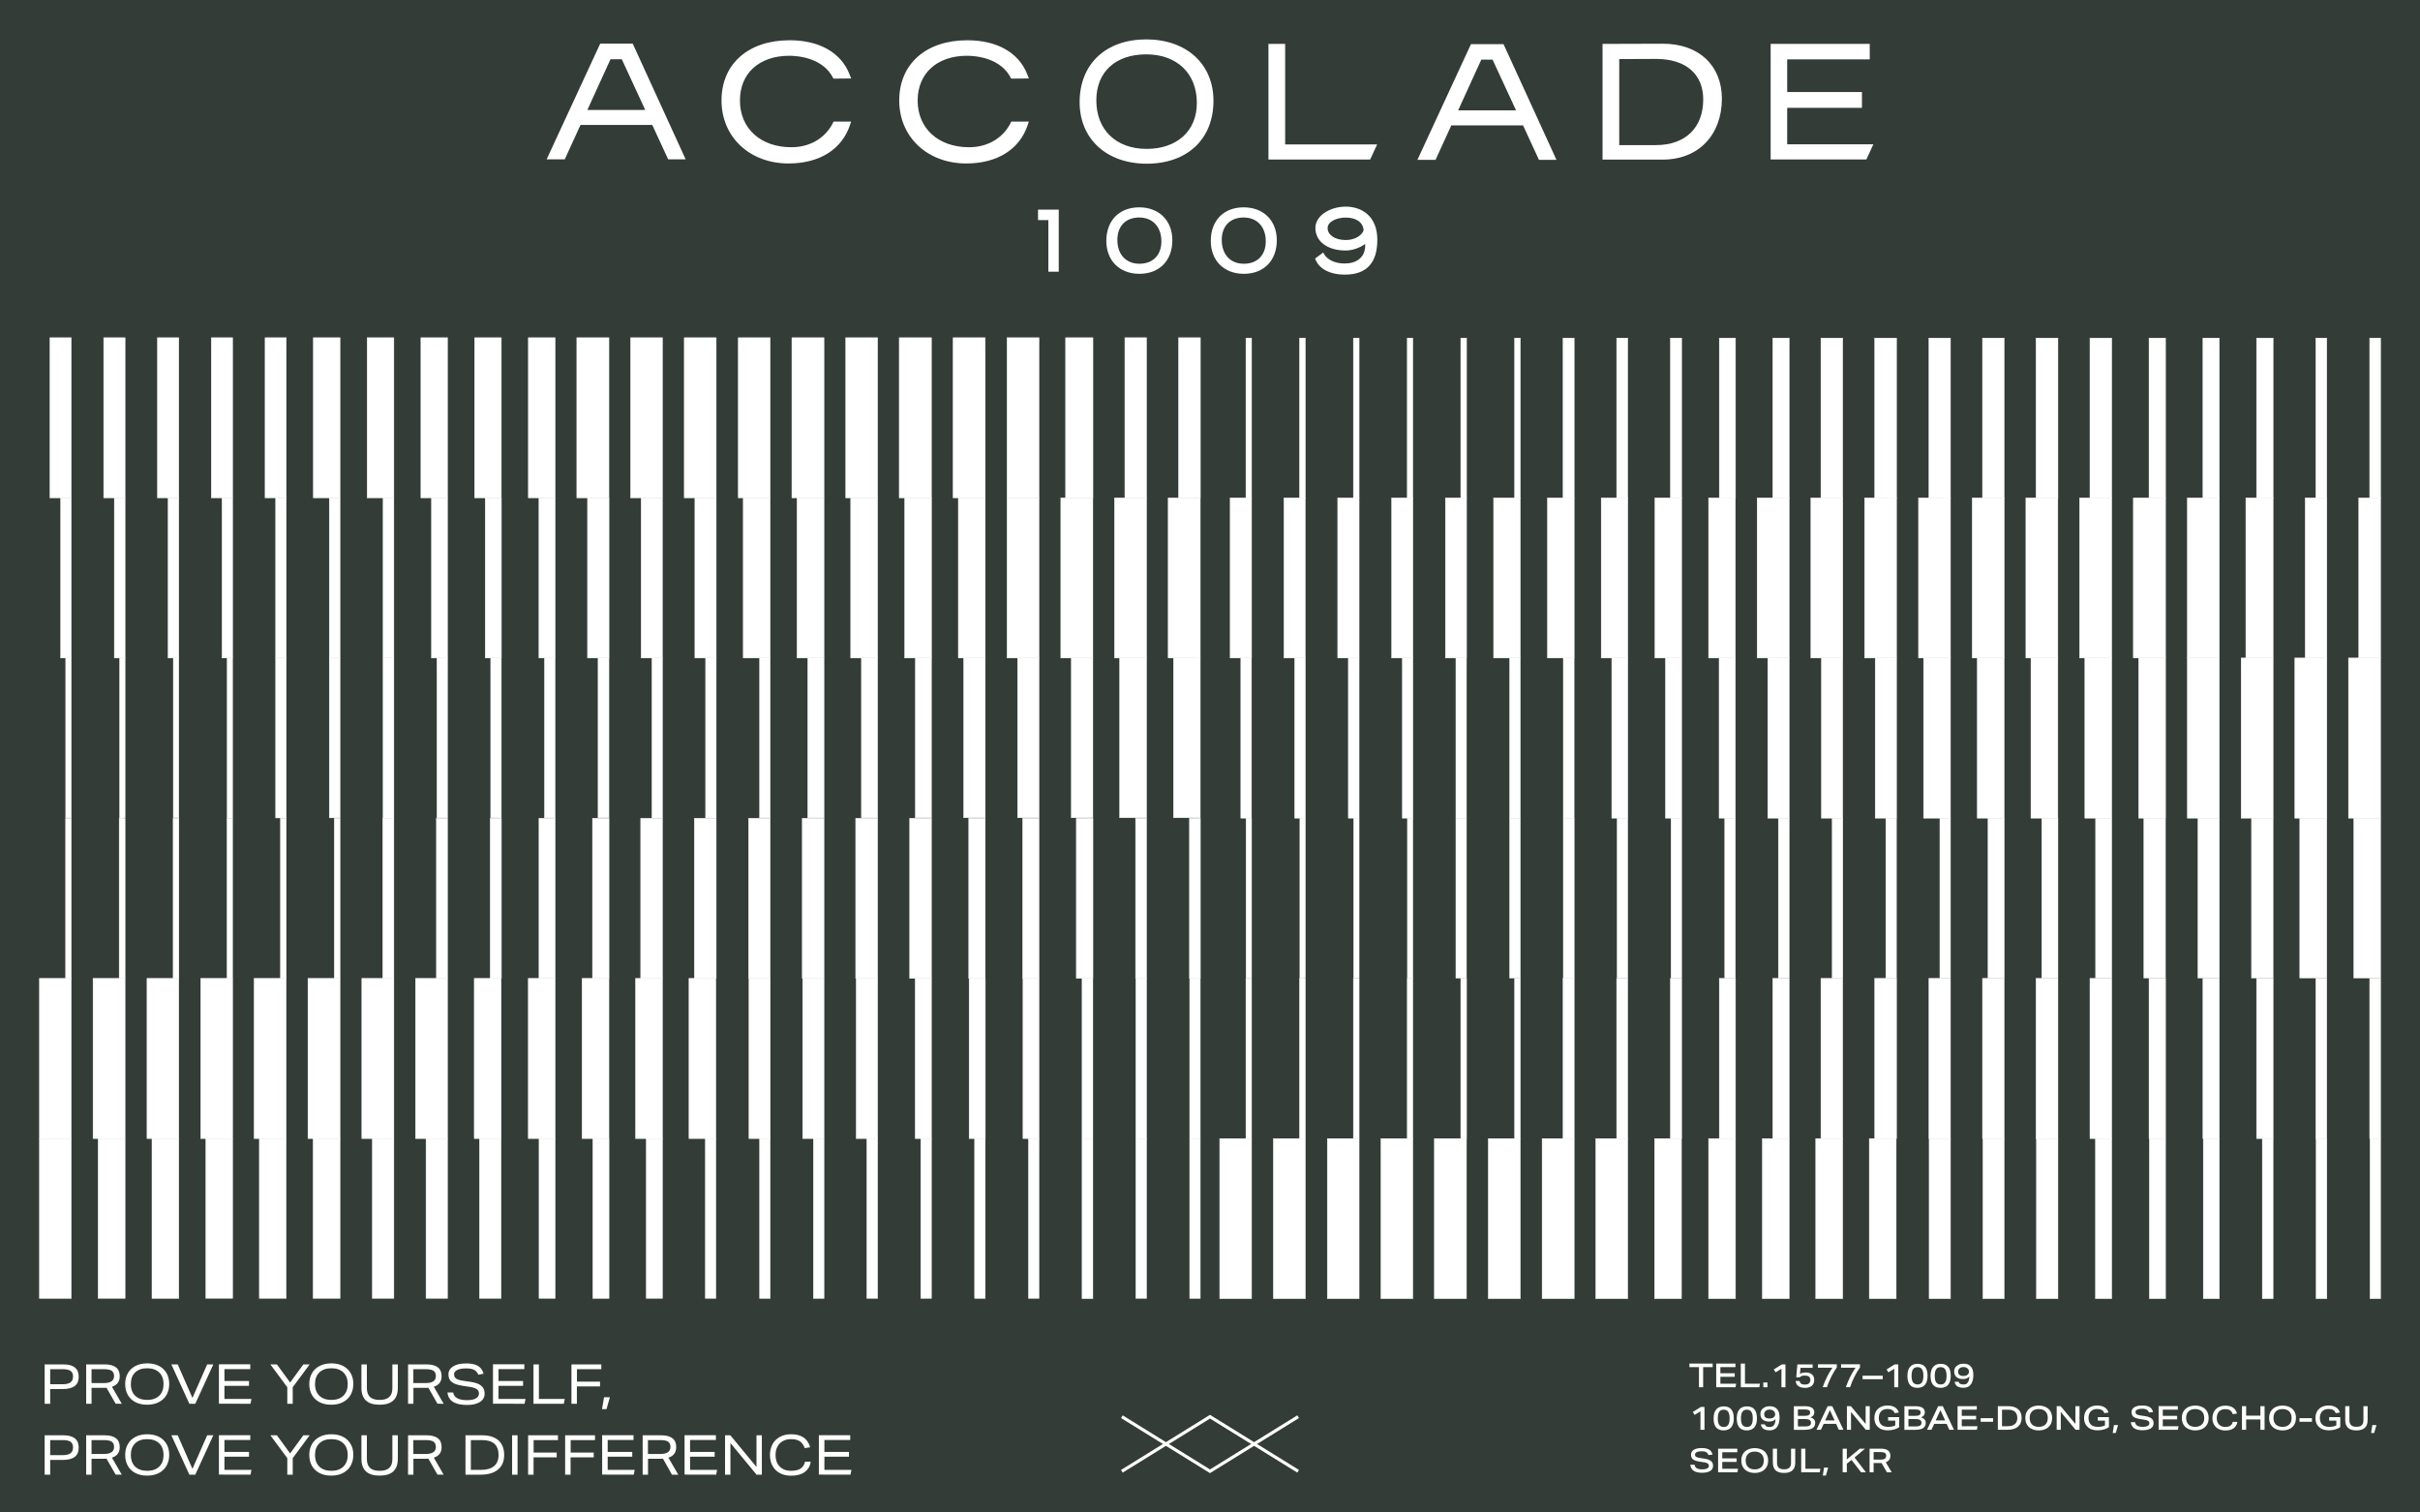 <?xml version="1.0" encoding="utf-8"?>
<!-- Generator: Adobe Illustrator 26.3.1, SVG Export Plug-In . SVG Version: 6.00 Build 0)  -->
<svg version="1.1" id="레이어_1" xmlns="http://www.w3.org/2000/svg" xmlns:xlink="http://www.w3.org/1999/xlink" x="0px"
	 y="0px" viewBox="0 0 3072 1920" style="enable-background:new 0 0 3072 1920;" xml:space="preserve">
<style type="text/css">
	.st0{fill:#343C37;}
	.st1{fill:#FFFFFF;}
	.st2{clip-path:url(#SVGID_00000139283954485050567280000017968455694670305712_);fill:#FFFFFF;}
	.st3{clip-path:url(#SVGID_00000160874242805058099040000014955537440546021300_);fill:#FFFFFF;}
	.st4{clip-path:url(#SVGID_00000175294330884561800400000005786489725677736865_);fill:#FFFFFF;}
	.st5{clip-path:url(#SVGID_00000039095717026039892840000012191193145036825217_);fill:#FFFFFF;}
	.st6{clip-path:url(#SVGID_00000073716337190647234580000006520487197744584324_);fill:#FFFFFF;}
	.st7{clip-path:url(#SVGID_00000140694479086093027880000010763264967329273262_);fill:#FFFFFF;}
	.st8{clip-path:url(#SVGID_00000016063307631248628910000011819158139136722610_);fill:#FFFFFF;}
	.st9{clip-path:url(#SVGID_00000096778106896057770290000010092237104589410750_);fill:#FFFFFF;}
	.st10{clip-path:url(#SVGID_00000093138114057033515090000009782679366023602611_);fill:#FFFFFF;}
	.st11{clip-path:url(#SVGID_00000178920098574259199860000014775013843731059882_);fill:#FFFFFF;}
	.st12{clip-path:url(#SVGID_00000173154409196451441000000008874440997163121035_);fill:#FFFFFF;}
	.st13{clip-path:url(#SVGID_00000107584881504857560760000005860656513873734294_);fill:#FFFFFF;}
	.st14{clip-path:url(#SVGID_00000097477284851110616600000001220876545467641772_);fill:#FFFFFF;}
	.st15{clip-path:url(#SVGID_00000161593748835219868770000018087977671166446492_);fill:#FFFFFF;}
	.st16{fill:none;stroke:#FFFFFF;stroke-width:0.5;stroke-miterlimit:10;}
	.st17{clip-path:url(#SVGID_00000007405217729617483670000009718721620360487601_);fill:#FFFFFF;}
	
		.st18{clip-path:url(#SVGID_00000116206001918667425170000017654309368601472141_);fill:none;stroke:#FFFFFF;stroke-width:0.5;stroke-miterlimit:10;}
	.st19{clip-path:url(#SVGID_00000155851159062180331700000018364700570994590380_);fill:#FFFFFF;}
	
		.st20{clip-path:url(#SVGID_00000160180058959532791960000005923078213186565291_);fill:none;stroke:#FFFFFF;stroke-width:0.5;stroke-miterlimit:10;}
	.st21{clip-path:url(#SVGID_00000130630647354084469170000002408744949622101403_);fill:#FFFFFF;}
	
		.st22{clip-path:url(#SVGID_00000082360830514542754220000014836586553343560879_);fill:none;stroke:#FFFFFF;stroke-width:0.5;stroke-miterlimit:10;}
	.st23{clip-path:url(#SVGID_00000111889999916695099490000000520282735286474663_);fill:#FFFFFF;}
	
		.st24{clip-path:url(#SVGID_00000034788173290034043350000004887828236365461423_);fill:none;stroke:#FFFFFF;stroke-width:0.5;stroke-miterlimit:10;}
	.st25{clip-path:url(#SVGID_00000062870832524533073200000011222219050835891343_);fill:#FFFFFF;}
	
		.st26{clip-path:url(#SVGID_00000133503366143467633330000003026990296313662110_);fill:none;stroke:#FFFFFF;stroke-width:0.5;stroke-miterlimit:10;}
	.st27{fill:none;stroke:#FFFFFF;stroke-width:4;}
</style>
<rect y="0" class="st0" width="3072" height="1920"/>
<polygon class="st1" points="1631.4,55.7 1623.9,55.7 1615.9,55.7 1610.2,55.7 1610.2,61.4 1610.2,68.2 1610.2,202.5 1739.3,202.5 
	1748.2,183.3 1631.4,183.3 "/>
<g>
	<g>
		<defs>
			<rect id="SVGID_1_" y="0" width="3072" height="1920"/>
		</defs>
		<clipPath id="SVGID_00000172410476816245676720000017045122753638406801_">
			<use xlink:href="#SVGID_1_"  style="overflow:visible;"/>
		</clipPath>
		<path style="clip-path:url(#SVGID_00000172410476816245676720000017045122753638406801_);fill:#FFFFFF;" d="M1455,50
			c-51.3,0-84.5,31.3-84.5,79.7c0,46.7,34.3,78.1,85.2,78.1c51.5,0,84.7-31.3,84.7-79.7C1540.5,81.4,1506.2,50,1455,50 M1455.5,189
			c-38.8,0-63.8-24.2-63.8-61.6c0-36,24.3-58.4,63.3-58.4h0.5c38.8,0.2,63.8,24.4,63.8,61.6C1519.4,166.1,1494.3,189,1455.5,189"/>
	</g>
	<g>
		<defs>
			<rect id="SVGID_00000034079106029317968190000007579832022461619107_" y="0" width="3072" height="1920"/>
		</defs>
		<clipPath id="SVGID_00000081644500308272581080000010867232137541085833_">
			<use xlink:href="#SVGID_00000034079106029317968190000007579832022461619107_"  style="overflow:visible;"/>
		</clipPath>
		<path style="clip-path:url(#SVGID_00000081644500308272581080000010867232137541085833_);fill:#FFFFFF;" d="M1001.9,70.8
			c10,0,43.1,2.1,56.1,29l22.5-0.2l-2.3-5.8c-10.9-27.2-38.4-42.7-75.8-42.7c-52.5,0-86.5,30-86.5,76.5c0,46.3,35.8,79.9,85,79.9
			c39.2,0,67.5-17.6,78-48.5l1.5-4.7h-22.2c-9.5,20.4-29.4,32.6-53.6,32.6c-39,0-65.3-23.8-65.3-59.3
			C939.2,93.1,963.8,70.8,1001.9,70.8"/>
	</g>
	<g>
		<defs>
			<rect id="SVGID_00000183211016064248383620000002048843012957537669_" y="0" width="3072" height="1920"/>
		</defs>
		<clipPath id="SVGID_00000147906123325007627120000013856273235426490763_">
			<use xlink:href="#SVGID_00000183211016064248383620000002048843012957537669_"  style="overflow:visible;"/>
		</clipPath>
		<path style="clip-path:url(#SVGID_00000147906123325007627120000013856273235426490763_);fill:#FFFFFF;" d="M1227.5,70.8
			c10,0,43.1,2.1,56.1,29l22.5-0.2l-2.3-5.8c-10.9-27.2-38.4-42.7-75.8-42.7c-52.5,0-86.5,30-86.5,76.5c0,46.3,35.8,79.9,85,79.9
			c39.2,0,67.5-17.6,78-48.5l1.5-4.7h-22.2c-9.5,20.4-29.4,32.6-53.6,32.6c-39,0-65.3-23.8-65.3-59.3
			C1164.9,93.1,1189.5,70.8,1227.5,70.8"/>
	</g>
	<g>
		<defs>
			<rect id="SVGID_00000101785349127653491080000000085740361379076257_" y="0" width="3072" height="1920"/>
		</defs>
		<clipPath id="SVGID_00000078767430349888861220000002429790075977689518_">
			<use xlink:href="#SVGID_00000101785349127653491080000000085740361379076257_"  style="overflow:visible;"/>
		</clipPath>
		<path style="clip-path:url(#SVGID_00000078767430349888861220000002429790075977689518_);fill:#FFFFFF;" d="M2110.9,55.5
			l-65.1,0.2h-11.5v5.7v11.4v129.8h76.4c45.7,0,75.1-31.6,75.1-77.4C2185.8,83.7,2157.1,55.5,2110.9,55.5 M2102,184.2h-46.5V75
			l46.7-0.2c38.5,0,59.9,19.9,59.9,51.3C2162.2,161.6,2140,184.2,2102,184.2"/>
	</g>
	<g>
		<defs>
			<rect id="SVGID_00000057136885512807113580000007433085934937564553_" y="0" width="3072" height="1920"/>
		</defs>
		<clipPath id="SVGID_00000010301836656140249710000008314089500909146770_">
			<use xlink:href="#SVGID_00000057136885512807113580000007433085934937564553_"  style="overflow:visible;"/>
		</clipPath>
		<path style="clip-path:url(#SVGID_00000010301836656140249710000008314089500909146770_);fill:#FFFFFF;" d="M1908.6,56h-41.3
			l-68,146.9h23l20-43.7h4.5h82h4.6l20.2,43.7h22.2L1908.6,56z M1918.9,140.1h-62.3h-5.6l2.4-5.2l0.9-2.1
			c4.7-10.2,26.1-57.1,26.1-57.1h14.3l27.4,59.2l2.4,5.1L1918.9,140.1L1918.9,140.1z"/>
	</g>
	<g>
		<defs>
			<rect id="SVGID_00000005959907126865020630000005245363566088654466_" y="0" width="3072" height="1920"/>
		</defs>
		<clipPath id="SVGID_00000111876962582174615200000004834735815302470558_">
			<use xlink:href="#SVGID_00000005959907126865020630000005245363566088654466_"  style="overflow:visible;"/>
		</clipPath>
		<path style="clip-path:url(#SVGID_00000111876962582174615200000004834735815302470558_);fill:#FFFFFF;" d="M803.2,55.4h-41.3
			l-68,146.9h23l20-43.7h4.5h82h4.6l20.2,43.7h22.2L803.2,55.4z M813.5,139.6h-62.3h-5.6l2.4-5.2l0.9-2.1
			c4.7-10.2,26.1-57.1,26.1-57.1h14.3l27.4,59.2l2.4,5.1L813.5,139.6L813.5,139.6z"/>
	</g>
</g>
<polygon class="st1" points="2268.7,183.2 2268.7,136.9 2363.6,136.9 2363.6,116.8 2268.7,116.8 2268.7,75.4 2373.5,75.4 
	2373.5,55.7 2261.1,55.7 2247.7,55.7 2247.7,74.7 2247.7,202.4 2369.2,202.4 2378.1,183.2 "/>
<polygon class="st1" points="1330.8,344.9 1330.8,279.4 1317.7,279.4 1317.7,266.1 1344,266.1 1344,344.9 "/>
<g>
	<g>
		<defs>
			<rect id="SVGID_00000019670064829283937630000017594814020341691776_" y="0" width="3072" height="1920"/>
		</defs>
		<clipPath id="SVGID_00000075156521426823614760000005551513977040998076_">
			<use xlink:href="#SVGID_00000019670064829283937630000017594814020341691776_"  style="overflow:visible;"/>
		</clipPath>
		<path style="clip-path:url(#SVGID_00000075156521426823614760000005551513977040998076_);fill:#FFFFFF;" d="M1404.4,305.8
			c0-26,16.6-42.6,41.7-42.6c25.2,0,42.1,16.8,42.1,41.8c0,26-16.7,42.6-41.8,42.6C1421.2,347.6,1404.4,330.8,1404.4,305.8
			 M1446.1,276.1c-16.9,0-27.7,10.8-27.7,28.5c0,18.2,10.8,30.2,28.1,30.2c16.9,0,27.8-10.8,27.8-28.5
			C1474.2,288,1463.3,276.1,1446.1,276.1"/>
	</g>
	<g>
		<defs>
			<rect id="SVGID_00000173858811349712964380000009204722867826837678_" y="0" width="3072" height="1920"/>
		</defs>
		<clipPath id="SVGID_00000137821903326978658790000005662286363526210228_">
			<use xlink:href="#SVGID_00000173858811349712964380000009204722867826837678_"  style="overflow:visible;"/>
		</clipPath>
		<path style="clip-path:url(#SVGID_00000137821903326978658790000005662286363526210228_);fill:#FFFFFF;" d="M1537,305.8
			c0-26,16.6-42.6,41.7-42.6c25.2,0,42.1,16.8,42.1,41.8c0,26-16.7,42.6-41.8,42.6C1553.8,347.6,1537,330.8,1537,305.8
			 M1578.6,276.1c-16.9,0-27.7,10.8-27.7,28.5c0,18.2,10.8,30.2,28.1,30.2c16.9,0,27.8-10.8,27.8-28.5
			C1606.8,288,1595.9,276.1,1578.6,276.1"/>
	</g>
	<g>
		<defs>
			<rect id="SVGID_00000125599568472013458570000012580821279469889967_" y="0" width="3072" height="1920"/>
		</defs>
		<clipPath id="SVGID_00000018227296919618604980000007739733481454715011_">
			<use xlink:href="#SVGID_00000125599568472013458570000012580821279469889967_"  style="overflow:visible;"/>
		</clipPath>
		<path style="clip-path:url(#SVGID_00000018227296919618604980000007739733481454715011_);fill:#FFFFFF;" d="M1707.2,348.6
			c-19.8,0-33.3-7.8-37.8-20.4l10.4-7.7c3.6,8.9,14.7,14,27,14c14.8,0,26.2-7.3,26.2-23c0-0.6-0.1-1.2-0.1-1.8
			c-8,5.8-17.5,8.3-24.7,8.3c-23.3,0-38.4-11.7-38.4-28.6c0-16,19.1-27.1,38.5-27.1c19.9,0,40.1,11.7,40.1,42
			C1748.4,334.2,1734.4,348.6,1707.2,348.6 M1708.3,304.7c10.8,0,19.9-5,22.7-12.2c-0.7-11.5-11.2-16.3-22.7-16.3s-23,5.1-23,13.3
			C1685.3,298,1694.3,304.7,1708.3,304.7"/>
	</g>
	<g>
		<defs>
			<rect id="SVGID_00000122682330007165444750000016816891914288161923_" y="0" width="3072" height="1920"/>
		</defs>
		<clipPath id="SVGID_00000098920000186511295310000011955504548248597171_">
			<use xlink:href="#SVGID_00000122682330007165444750000016816891914288161923_"  style="overflow:visible;"/>
		</clipPath>
		<path style="clip-path:url(#SVGID_00000098920000186511295310000011955504548248597171_);fill:#FFFFFF;" d="M1079.6,1872l1.2-6.1
			h-34.3v-16.7h31.2v-6.1h-31.2V1828h32.8v-6.1h-39.8v50L1079.6,1872L1079.6,1872z M1021.9,1855.5c-0.9,4-2.8,6.9-5.7,8.8
			s-6.9,2.8-12,2.8c-4.1,0-7.7-0.8-10.6-2.5c-3-1.7-5.2-4-6.8-7c-1.5-3-2.3-6.5-2.3-10.6c0-4.2,0.8-7.7,2.5-10.8
			c1.6-3,3.9-5.3,6.9-6.9c2.9-1.6,6.3-2.4,10.2-2.4c4.8,0,8.5,0.9,11.2,2.7c2.7,1.8,4.8,4.7,6.3,8.7l6.8-1.1
			c-1.5-5.5-4.3-9.6-8.3-12.4c-4-2.7-9.3-4.1-16-4.1c-5.4,0-10.2,1.1-14.2,3.4s-7.2,5.3-9.3,9.3s-3.2,8.5-3.2,13.6
			c0,5.4,1.1,10.1,3.4,14.1c2.3,4,5.4,7,9.5,9.1c4,2.1,8.7,3.1,14.1,3.1c7.1,0,12.8-1.5,17-4.6c4.2-3,6.9-7.4,7.8-13.2H1021.9z
			 M967.1,1872v-50h-6.8v40.2l-33.2-40.2h-6.7v50h6.8v-40.2l33.2,40.2H967.1z M909.1,1872l1.2-6.1H876v-16.7h31.2v-6.1H876V1828
			h32.8v-6.1H869v50L909.1,1872L909.1,1872z M822.5,1845.7v-17.6h16c4.4,0,7.6,0.7,9.6,2c2,1.4,3,3.6,3,6.7c0,5.9-4.2,8.9-12.7,8.9
			H822.5z M861,1872l-12.5-21.6c6.6-2.1,9.9-6.6,9.9-13.4c0-10-6.4-15-19.3-15h-23.3v50h6.8v-20.2h15.7c1.7,0,2.8,0,3.3-0.1
			L853,1872H861z M804.5,1872l1.2-6.1h-34.3v-16.7h31.2v-6.1h-31.2V1828h32.8v-6.1h-39.8v50L804.5,1872L804.5,1872z M753.7,1850
			v-6.1h-29.3v-15.8h30.9v-6.1h-37.9v50h6.9v-22H753.7z M706.7,1850v-6.1h-29.3v-15.8h30.9v-6.1h-37.9v50h6.9v-22H706.7z M657,1822
			h-6.9v50h6.9V1822z M597.7,1865.9v-37.8H612c13.9,0,20.9,6.3,20.9,18.9c0,6.2-1.9,10.9-5.7,14.1s-9.4,4.8-16.7,4.8H597.7z
			 M610.1,1872c9.6,0,16.9-2.2,22.1-6.5c5.2-4.3,7.8-10.5,7.8-18.5s-2.4-14.2-7.2-18.5S621,1822,612,1822h-21.1v50H610.1z
			 M524.7,1845.7v-17.6h16c4.4,0,7.6,0.7,9.6,2c2,1.4,3,3.6,3,6.7c0,5.9-4.2,8.9-12.7,8.9H524.7z M563.2,1872l-12.5-21.6
			c6.6-2.1,9.9-6.6,9.9-13.4c0-10-6.4-15-19.3-15H518v50h6.8v-20.2h15.7c1.7,0,2.8,0,3.3-0.1l11.5,20.2L563.2,1872L563.2,1872z
			 M498.1,1852.1c0,5.1-1.3,8.9-4,11.3c-2.6,2.5-6.7,3.7-12.2,3.7s-9.6-1.2-12.2-3.7c-2.6-2.4-4-6.2-4-11.3V1822h-6.9v29.9
			c0,14.2,7.7,21.3,23.1,21.3s23.1-7.1,23.1-21.3V1822h-6.9V1852.1z M435.9,1861.8c-3.7,3.5-8.7,5.3-15.2,5.3s-11.6-1.8-15.3-5.3
			c-3.6-3.5-5.5-8.5-5.5-14.8s1.8-11.2,5.5-14.8c3.7-3.5,8.7-5.3,15.2-5.3s11.6,1.8,15.3,5.3c3.6,3.5,5.5,8.5,5.5,14.8
			S439.5,1858.2,435.9,1861.8 M445,1832.9c-2.4-4-5.6-7-9.8-9.1c-4.2-2.1-9.1-3.1-14.6-3.1c-5.7,0-10.7,1.1-14.9,3.3
			c-4.2,2.2-7.5,5.3-9.7,9.2c-2.2,3.9-3.4,8.5-3.4,13.7c0,5.4,1.2,10.1,3.5,14.1c2.4,4,5.6,7,9.8,9.1c4.2,2.1,9.1,3.1,14.6,3.1
			c5.7,0,10.7-1.1,14.9-3.3c4.2-2.2,7.5-5.3,9.7-9.2c2.2-3.9,3.4-8.5,3.4-13.7C448.6,1841.6,447.4,1836.9,445,1832.9 M371.6,1872
			v-21l21.5-29h-8l-16.8,23l-16.8-23h-8.3l21.5,29v21H371.6z M318,1872l1.2-6.1h-34.3v-16.7h31.2v-6.1h-31.2V1828h32.8v-6.1h-39.8
			v50L318,1872L318,1872z M247.9,1872l22.9-50H263l-18.7,42.6l-18.7-42.6h-8.1l22.9,50H247.9z M202.1,1861.8
			c-3.7,3.5-8.7,5.3-15.2,5.3s-11.6-1.8-15.3-5.3c-3.6-3.5-5.5-8.5-5.5-14.8s1.8-11.2,5.5-14.8c3.7-3.5,8.7-5.3,15.2-5.3
			s11.6,1.8,15.3,5.3c3.6,3.5,5.5,8.5,5.5,14.8S205.8,1858.2,202.1,1861.8 M211.3,1832.9c-2.4-4-5.6-7-9.8-9.1s-9.1-3.1-14.6-3.1
			c-5.7,0-10.7,1.1-14.9,3.3c-4.2,2.2-7.5,5.3-9.7,9.2c-2.2,3.9-3.4,8.5-3.4,13.7c0,5.4,1.2,10.1,3.5,14.1c2.4,4,5.6,7,9.8,9.1
			s9.1,3.1,14.6,3.1c5.7,0,10.6-1.1,14.9-3.3c4.2-2.2,7.5-5.3,9.7-9.2c2.2-3.9,3.4-8.5,3.4-13.7
			C214.8,1841.6,213.7,1836.9,211.3,1832.9 M116.2,1845.7v-17.6h16c4.4,0,7.6,0.7,9.6,2c2,1.4,3,3.6,3,6.7c0,5.9-4.2,8.9-12.7,8.9
			H116.2z M154.6,1872l-12.5-21.6c6.6-2.1,9.9-6.6,9.9-13.4c0-10-6.4-15-19.3-15h-23.3v50h6.8v-20.2h15.7c1.7,0,2.8,0,3.3-0.1
			l11.6,20.2L154.6,1872L154.6,1872z M63.7,1847.2v-19.1h16.2c4.4,0,7.6,0.7,9.7,2.2s3.1,3.8,3.1,7.1c0,3.3-1,5.8-3.2,7.4
			c-2.1,1.6-5.3,2.4-9.7,2.4H63.7z M63.7,1872v-18.7h15.9c6.8,0,11.9-1.3,15.3-3.9s5-6.5,5-11.9c0-5.1-1.6-9-4.9-11.6
			s-8.1-3.9-14.6-3.9H56.7v50H63.7z"/>
	</g>
	<g>
		<defs>
			<rect id="SVGID_00000172410900941334115820000012414704345309325475_" y="0" width="3072" height="1920"/>
		</defs>
		<clipPath id="SVGID_00000041996206646522999700000016520218847531745983_">
			<use xlink:href="#SVGID_00000172410900941334115820000012414704345309325475_"  style="overflow:visible;"/>
		</clipPath>
		<path style="clip-path:url(#SVGID_00000041996206646522999700000016520218847531745983_);fill:#FFFFFF;" d="M769.9,1788.8
			l4.3-15.1h-7.4l-2.6,15.1H769.9z M761.7,1760v-6.1h-29.3v-15.8h30.9v-6.1h-37.9v50h6.9v-22H761.7z M715.7,1782l1.2-6.1h-32.8V1732
			h-6.9v50H715.7z M665.9,1782l1.2-6.1h-34.3v-16.7H664v-6.1h-31.2V1738h32.8v-6.1h-39.8v50L665.9,1782L665.9,1782z M613.9,1743.8
			c-0.9-3-2.3-5.5-4.1-7.4s-4.2-3.3-7.1-4.2c-2.9-0.9-6.5-1.4-10.9-1.4c-7,0-12.6,1.2-16.5,3.7c-4,2.5-6,5.8-6,10.2
			c0,2.8,0.6,5.1,1.8,7s3.1,3.4,5.8,4.7c2.7,1.2,6.4,2.2,11,2.9l8.7,1.3c4,0.6,6.9,1.6,8.7,2.9s2.7,3.1,2.7,5.4
			c0,2.7-1.3,4.8-3.9,6.3c-2.6,1.5-6.3,2.2-11.2,2.2c-5.4,0-9.5-0.8-12.4-2.4s-4.7-4-5.3-7.3H568c0.6,5.3,3,9.3,7.1,11.9
			s10,3.9,17.8,3.9c7,0,12.5-1.3,16.4-3.8s5.9-6.1,5.9-10.7c0-4.2-1.4-7.4-4.2-9.8s-7.1-4-12.8-4.9l-9.7-1.4c-2.9-0.4-5.3-1-7-1.6
			c-1.8-0.7-3-1.5-3.9-2.6c-0.8-1-1.2-2.4-1.2-4c0-2.4,1.3-4.3,4-5.6c2.7-1.3,6.5-2,11.4-2c4.3,0,7.7,0.6,10.1,1.9
			c2.4,1.3,4.2,3.3,5.4,6.2L613.9,1743.8z M524.7,1755.7v-17.6h16c4.4,0,7.6,0.7,9.6,2c2,1.4,3,3.6,3,6.7c0,5.9-4.2,8.9-12.7,8.9
			H524.7z M563.2,1782l-12.5-21.6c6.6-2.1,9.9-6.6,9.9-13.4c0-10-6.4-15-19.3-15H518v50h6.8v-20.2h15.7c1.7,0,2.8,0,3.3-0.1
			l11.5,20.2L563.2,1782L563.2,1782z M498.1,1762.1c0,5.1-1.3,8.9-4,11.3c-2.6,2.5-6.7,3.7-12.2,3.7s-9.6-1.2-12.2-3.7
			c-2.6-2.4-4-6.2-4-11.3V1732h-6.9v29.9c0,14.2,7.7,21.3,23.1,21.3s23.1-7.1,23.1-21.3V1732h-6.9V1762.1z M435.9,1771.8
			c-3.7,3.5-8.7,5.3-15.2,5.3s-11.6-1.8-15.3-5.3c-3.6-3.5-5.5-8.5-5.5-14.8s1.8-11.2,5.5-14.8c3.7-3.5,8.7-5.3,15.2-5.3
			s11.6,1.8,15.3,5.3c3.6,3.5,5.5,8.5,5.5,14.8S439.5,1768.2,435.9,1771.8 M445,1742.9c-2.4-4-5.6-7-9.8-9.1
			c-4.2-2.1-9.1-3.1-14.6-3.1c-5.7,0-10.7,1.1-14.9,3.3c-4.2,2.2-7.5,5.3-9.7,9.2c-2.2,3.9-3.4,8.5-3.4,13.7
			c0,5.4,1.2,10.1,3.5,14.1c2.4,4,5.6,7,9.8,9.1c4.2,2.1,9.1,3.1,14.6,3.1c5.7,0,10.7-1.1,14.9-3.3c4.2-2.2,7.5-5.3,9.7-9.2
			c2.2-3.9,3.4-8.5,3.4-13.7C448.6,1751.6,447.4,1746.9,445,1742.9 M371.6,1782v-21l21.5-29h-8l-16.8,23l-16.8-23h-8.3l21.5,29v21
			H371.6z M318,1782l1.2-6.1h-34.3v-16.7h31.2v-6.1h-31.2V1738h32.8v-6.1h-39.8v50L318,1782L318,1782z M247.9,1782l22.9-50H263
			l-18.7,42.6l-18.7-42.6h-8.1l22.9,50H247.9z M202.1,1771.8c-3.7,3.5-8.7,5.3-15.2,5.3s-11.6-1.8-15.3-5.3
			c-3.6-3.5-5.5-8.5-5.5-14.8s1.8-11.2,5.5-14.8c3.7-3.5,8.7-5.3,15.2-5.3s11.6,1.8,15.3,5.3c3.6,3.5,5.5,8.5,5.5,14.8
			S205.8,1768.2,202.1,1771.8 M211.3,1742.9c-2.4-4-5.6-7-9.8-9.1s-9.1-3.1-14.6-3.1c-5.7,0-10.7,1.1-14.9,3.3
			c-4.2,2.2-7.5,5.3-9.7,9.2c-2.2,3.9-3.4,8.5-3.4,13.7c0,5.4,1.2,10.1,3.5,14.1c2.4,4,5.6,7,9.8,9.1s9.1,3.1,14.6,3.1
			c5.7,0,10.6-1.1,14.9-3.3c4.2-2.2,7.5-5.3,9.7-9.2c2.2-3.9,3.4-8.5,3.4-13.7C214.8,1751.6,213.7,1746.9,211.3,1742.9
			 M116.2,1755.7v-17.6h16c4.4,0,7.6,0.7,9.6,2c2,1.4,3,3.6,3,6.7c0,5.9-4.2,8.9-12.7,8.9H116.2z M154.6,1782l-12.5-21.6
			c6.6-2.1,9.9-6.6,9.9-13.4c0-10-6.4-15-19.3-15h-23.3v50h6.8v-20.2h15.7c1.7,0,2.8,0,3.3-0.1l11.6,20.2L154.6,1782L154.6,1782z
			 M63.7,1757.2v-19.1h16.2c4.4,0,7.6,0.7,9.7,2.2s3.1,3.8,3.1,7.1c0,3.3-1,5.8-3.2,7.4c-2.1,1.6-5.3,2.4-9.7,2.4H63.7z M63.7,1782
			v-18.7h15.9c6.8,0,11.9-1.3,15.3-3.9s5-6.5,5-11.9c0-5.1-1.6-9-4.9-11.6s-8.1-3.9-14.6-3.9H56.7v50H63.7z"/>
	</g>
	<g>
		<defs>
			<rect id="SVGID_00000127028063151035785310000008973904596457399955_" y="0" width="3072" height="1920"/>
		</defs>
		<clipPath id="SVGID_00000044886319283765594800000013178594983200066495_">
			<use xlink:href="#SVGID_00000127028063151035785310000008973904596457399955_"  style="overflow:visible;"/>
		</clipPath>
		<path style="clip-path:url(#SVGID_00000044886319283765594800000013178594983200066495_);fill:#FFFFFF;" d="M2378.4,1852.9v-9.6
			h8.9c2.5,0,4.2,0.4,5.4,1.1c1.1,0.7,1.7,2,1.7,3.6c0,1.7-0.6,2.9-1.7,3.7c-1.2,0.8-2.9,1.2-5.4,1.2L2378.4,1852.9L2378.4,1852.9z
			 M2401.4,1869l-7.6-12.8c3.9-1.3,5.9-4,5.9-8.1c0-6.1-4-9.1-12.1-9.1h-14.3v30h5.1v-11.8h8.7h0.7c0.2,0,0.5,0,0.7,0l6.8,11.8
			H2401.4z M2368.7,1869l-14.5-18.8l13.3-11.2h-6.6l-16.5,13.6V1839h-5.3v30h5.3v-11l6-4.7l12.1,15.7H2368.7z M2317.8,1873.1
			l2.9-10.1h-5.2l-1.6,10.1H2317.8z M2310,1869l0.8-4.5h-19V1839h-5.3v30H2310z M2273.6,1856.9c0,2.9-0.7,5-2.2,6.3
			c-1.4,1.4-3.7,2-6.7,2s-5.3-0.7-6.7-2c-1.4-1.4-2.2-3.5-2.2-6.3V1839h-5.3v17.7c0,4.4,1.2,7.6,3.5,9.8c2.4,2.2,5.9,3.3,10.7,3.3
			s8.3-1.1,10.7-3.3c2.4-2.2,3.5-5.4,3.5-9.8V1839h-5.3V1856.9z M2236,1862.3c-2,2-4.9,3-8.5,3s-6.5-1-8.5-3s-3-4.8-3-8.3
			c0-3.6,1-6.3,3-8.3s4.9-3,8.5-3s6.5,1,8.5,3s3,4.8,3,8.3C2239,1857.6,2238,1860.3,2236,1862.3 M2242.4,1845.6
			c-1.4-2.4-3.4-4.2-6-5.4s-5.5-1.9-8.9-1.9c-3.5,0-6.5,0.7-9.1,2s-4.5,3.2-5.9,5.5c-1.4,2.4-2,5.1-2,8.3c0,3.2,0.7,6.1,2.1,8.4
			s3.4,4.2,6,5.4c2.6,1.2,5.5,1.9,8.9,1.9c3.5,0,6.5-0.7,9.1-2s4.5-3.2,5.9-5.5c1.4-2.4,2-5.1,2-8.3
			C2244.5,1850.8,2243.8,1847.9,2242.4,1845.6 M2205.5,1869l0.8-4.5h-20v-8.7h18.2v-4.5h-18.2v-7.8h19.1v-4.5H2181v30H2205.5z
			 M2174,1846.5c-0.5-1.9-1.3-3.5-2.4-4.7c-1.1-1.2-2.6-2.1-4.4-2.7c-1.8-0.6-4.1-0.9-6.8-0.9c-4.4,0-7.8,0.7-10.2,2.2
			s-3.6,3.6-3.6,6.3c0,1.7,0.4,3.1,1.1,4.3c0.7,1.2,1.9,2.1,3.5,2.8s3.8,1.3,6.6,1.7l5.4,0.8c2.1,0.3,3.6,0.8,4.6,1.5
			s1.5,1.7,1.5,2.9c0,1.5-0.7,2.6-2.2,3.4c-1.4,0.8-3.5,1.2-6.2,1.2c-3,0-5.3-0.5-6.9-1.4c-1.6-0.9-2.5-2.4-2.9-4.5h-5.4
			c0.4,3.5,1.9,6,4.3,7.7c2.5,1.7,6.1,2.5,10.8,2.5c4.4,0,7.8-0.8,10.2-2.3c2.4-1.6,3.6-3.7,3.6-6.6c0-2.5-0.8-4.5-2.5-5.9
			s-4.2-2.4-7.7-3l-6.2-0.9c-2.4-0.4-4.1-0.9-5.1-1.5s-1.4-1.6-1.4-2.9s0.7-2.4,2.2-3.1s3.6-1.1,6.3-1.1c1.6,0,3,0.2,4.1,0.5
			s2,0.8,2.7,1.5s1.3,1.6,1.8,2.8L2174,1846.5z"/>
	</g>
	<g>
		<defs>
			<rect id="SVGID_00000173159573068936621330000015681843334015157943_" y="0" width="3072" height="1920"/>
		</defs>
		<clipPath id="SVGID_00000179625190735031846160000013830198239623693997_">
			<use xlink:href="#SVGID_00000173159573068936621330000015681843334015157943_"  style="overflow:visible;"/>
		</clipPath>
		<path style="clip-path:url(#SVGID_00000179625190735031846160000013830198239623693997_);fill:#FFFFFF;" d="M3013.8,1819.1
			l2.9-10.1h-5.2l-1.6,10.1H3013.8z M3000.2,1802.9c0,2.9-0.7,5-2.2,6.3c-1.4,1.4-3.7,2-6.7,2c-3.1,0-5.3-0.7-6.7-2
			c-1.4-1.4-2.2-3.5-2.2-6.3V1785h-5.3v17.7c0,4.4,1.2,7.6,3.5,9.8c2.4,2.2,5.9,3.3,10.7,3.3s8.3-1.1,10.7-3.3
			c2.4-2.2,3.5-5.4,3.5-9.8V1785h-5.3V1802.9z M2965.9,1809.4c-2.4,1.3-5.5,1.9-9.2,1.9c-3.8,0-6.8-1-8.8-2.9s-3-4.7-3-8.4
			c0-3.6,1-6.4,2.9-8.4s4.7-3,8.2-3c2.4,0,4.3,0.4,5.8,1.3s2.6,2.2,3.2,4l5.3-0.8c-0.9-2.9-2.6-5.1-5-6.6s-5.5-2.3-9.2-2.3
			c-3.4,0-6.4,0.7-9,2c-2.5,1.3-4.5,3.2-5.8,5.5c-1.3,2.4-2,5.2-2,8.4c0,3.3,0.7,6.1,2.1,8.4s3.4,4.1,6,5.4c2.6,1.2,5.6,1.8,9.2,1.8
			c2.7,0,5.3-0.4,7.8-1.1s4.7-1.7,6.4-3V1799h-14.1v4.4h9.1v6H2965.9z M2934.8,1800.3H2919v4.6h15.8V1800.3z M2906,1808.3
			c-2,2-4.9,3-8.5,3s-6.5-1-8.5-3s-3-4.8-3-8.3c0-3.6,1-6.3,3-8.3s4.9-3,8.5-3s6.5,1,8.5,3s3,4.8,3,8.3
			C2909.1,1803.6,2908.1,1806.3,2906,1808.3 M2912.4,1791.6c-1.4-2.4-3.4-4.2-6-5.4s-5.5-1.9-8.9-1.9c-3.5,0-6.5,0.7-9.1,2
			s-4.5,3.2-5.9,5.5s-2,5.1-2,8.3c0,3.2,0.7,6.1,2.1,8.4s3.4,4.2,6,5.4c2.6,1.2,5.5,1.9,8.9,1.9c3.5,0,6.5-0.7,9.1-2
			s4.5-3.2,5.9-5.5c1.4-2.4,2-5.1,2-8.3C2914.6,1796.8,2913.9,1793.9,2912.4,1791.6 M2874.7,1815v-30h-5.3v12.1h-18.1V1785h-5.3v30
			h5.3v-13.1h18.1v13.1H2874.7z M2834.4,1804.9c-0.6,2.2-1.6,3.8-3.1,4.9c-1.5,1-3.7,1.6-6.4,1.6c-3.4,0-6.1-1-8-3s-2.9-4.8-2.9-8.3
			s1-6.3,2.9-8.3s4.6-3,7.9-3c2.5,0,4.6,0.5,6.1,1.5s2.6,2.6,3.4,4.9l5.4-0.8c-1.8-6.7-6.8-10-14.8-10c-3.3,0-6.2,0.7-8.7,2
			s-4.4,3.2-5.7,5.6s-2,5.1-2,8.2c0,3.2,0.7,6.1,2.1,8.4c1.4,2.4,3.3,4.2,5.7,5.4c2.5,1.2,5.3,1.9,8.6,1.9c4.3,0,7.8-0.9,10.5-2.8
			c2.6-1.9,4.2-4.6,4.8-8.1L2834.4,1804.9L2834.4,1804.9z M2795.1,1808.3c-2,2-4.9,3-8.5,3s-6.5-1-8.5-3s-3-4.8-3-8.3
			c0-3.6,1-6.3,3-8.3s4.9-3,8.5-3s6.5,1,8.5,3s3,4.8,3,8.3C2798.2,1803.6,2797.2,1806.3,2795.1,1808.3 M2801.6,1791.6
			c-1.4-2.4-3.4-4.2-6-5.4s-5.5-1.9-8.9-1.9c-3.5,0-6.5,0.7-9.1,2s-4.5,3.2-5.9,5.5c-1.4,2.4-2,5.1-2,8.3c0,3.2,0.7,6.1,2.1,8.4
			c1.4,2.4,3.4,4.2,6,5.4c2.6,1.2,5.5,1.9,8.9,1.9c3.5,0,6.5-0.7,9.1-2s4.5-3.2,5.9-5.5c1.4-2.4,2-5.1,2-8.3
			C2803.7,1796.8,2803,1793.9,2801.6,1791.6 M2764.7,1815l0.8-4.5h-20v-8.7h18.2v-4.5h-18.2v-7.8h19.1v-4.5h-24.4v30H2764.7z
			 M2733.2,1792.5c-0.5-1.9-1.3-3.5-2.4-4.7c-1.1-1.2-2.6-2.1-4.4-2.7s-4.1-0.9-6.8-0.9c-4.4,0-7.8,0.7-10.2,2.2s-3.6,3.6-3.6,6.3
			c0,1.7,0.4,3.1,1.1,4.3s1.9,2.1,3.5,2.8c1.6,0.7,3.8,1.3,6.6,1.7l5.4,0.8c2.1,0.3,3.6,0.8,4.6,1.5s1.5,1.7,1.5,2.9
			c0,1.5-0.7,2.6-2.2,3.4c-1.4,0.8-3.5,1.2-6.2,1.2c-3,0-5.3-0.5-6.9-1.4s-2.5-2.4-2.9-4.5h-5.4c0.4,3.5,1.9,6,4.3,7.7
			c2.4,1.7,6.1,2.5,10.8,2.5c4.4,0,7.8-0.8,10.2-2.3c2.4-1.6,3.6-3.7,3.6-6.6c0-2.5-0.8-4.5-2.5-5.9s-4.2-2.4-7.7-3l-6.2-0.9
			c-2.4-0.4-4.1-0.9-5.1-1.5s-1.4-1.6-1.4-2.9s0.7-2.4,2.2-3.1s3.6-1.1,6.3-1.1c1.6,0,3,0.2,4.1,0.5s2,0.8,2.7,1.5s1.3,1.6,1.8,2.8
			L2733.2,1792.5z M2685.8,1819.1l2.9-10.1h-5.2l-1.6,10.1H2685.8z M2672.2,1809.4c-2.4,1.3-5.5,1.9-9.2,1.9c-3.8,0-6.8-1-8.8-2.9
			s-3-4.7-3-8.4c0-3.6,1-6.4,2.9-8.4s4.7-3,8.2-3c2.4,0,4.3,0.4,5.8,1.3s2.6,2.2,3.2,4l5.3-0.8c-0.9-2.9-2.6-5.1-5-6.6
			s-5.5-2.3-9.2-2.3c-3.4,0-6.4,0.7-9,2c-2.5,1.3-4.5,3.2-5.8,5.5s-2,5.2-2,8.4c0,3.3,0.7,6.1,2.1,8.4s3.4,4.1,6,5.4
			c2.6,1.2,5.6,1.8,9.2,1.8c2.7,0,5.3-0.4,7.8-1.1s4.7-1.7,6.4-3V1799H2663v4.4h9.1v6H2672.2z M2639.8,1815v-30h-5.2v22.6
			l-18.8-22.6h-5v30h5.2v-22.6l18.8,22.6H2639.8z M2596.5,1808.3c-2,2-4.9,3-8.5,3s-6.5-1-8.5-3s-3-4.8-3-8.3c0-3.6,1-6.3,3-8.3
			s4.9-3,8.5-3s6.5,1,8.5,3s3,4.8,3,8.3C2599.5,1803.6,2598.5,1806.3,2596.5,1808.3 M2602.9,1791.6c-1.4-2.4-3.4-4.2-6-5.4
			c-2.6-1.2-5.5-1.9-8.9-1.9c-3.5,0-6.5,0.7-9.1,2s-4.5,3.2-5.9,5.5c-1.4,2.4-2,5.1-2,8.3c0,3.2,0.7,6.1,2.1,8.4
			c1.4,2.4,3.4,4.2,6,5.4c2.6,1.2,5.5,1.9,8.9,1.9c3.5,0,6.5-0.7,9.1-2s4.5-3.2,5.9-5.5s2-5.1,2-8.3
			C2605,1796.8,2604.3,1793.9,2602.9,1791.6 M2541.4,1810.5v-21h7.7c7.8,0,11.7,3.5,11.7,10.5c0,3.4-1,6.1-3.1,7.8
			c-2.1,1.8-5.2,2.7-9.3,2.7H2541.4z M2548.2,1815c5.8,0,10.3-1.3,13.4-3.9c3.1-2.6,4.7-6.3,4.7-11.1c0-4.8-1.5-8.6-4.4-11.1
			c-3-2.6-7.2-3.9-12.8-3.9h-13v30H2548.2z M2530.1,1800.3h-15.8v4.6h15.8V1800.3z M2509.5,1815l0.8-4.5h-20v-8.7h18.2v-4.5h-18.2
			v-7.8h19.1v-4.5H2485v30H2509.5z M2469.2,1803.1h-12l6-13L2469.2,1803.1z M2480.4,1815l-14.2-30h-5.8l-14.2,30h5.6l3.5-7.5h15.8
			l3.4,7.5H2480.4z M2422.6,1810.8v-9.4h9.2c2.5,0,4.4,0.4,5.6,1.2s1.8,2,1.8,3.6s-0.6,2.8-1.8,3.5s-3.1,1.1-5.7,1.1L2422.6,1810.8
			L2422.6,1810.8z M2422.6,1797.3v-8.1h8.6c2.5,0,4.2,0.3,5.3,0.9s1.6,1.6,1.6,3c0,1.5-0.5,2.5-1.6,3.2s-2.7,1-4.9,1H2422.6z
			 M2432,1815c4.1,0,7.2-0.7,9.4-2.2c2.1-1.5,3.2-3.7,3.2-6.5c0-3.4-2-5.8-6.1-7.1c3.3-1.1,4.9-3.2,4.9-6.4c0-5.1-4-7.7-12-7.7
			h-13.9v30h14.5V1815z M2406,1809.4c-2.4,1.3-5.5,1.9-9.2,1.9c-3.8,0-6.8-1-8.8-2.9s-3-4.7-3-8.4c0-3.6,1-6.4,2.9-8.4s4.7-3,8.2-3
			c2.4,0,4.3,0.4,5.8,1.3s2.6,2.2,3.2,4l5.3-0.8c-0.9-2.9-2.6-5.1-5-6.6s-5.5-2.3-9.2-2.3c-3.4,0-6.4,0.7-9,2
			c-2.5,1.3-4.5,3.2-5.8,5.5c-1.3,2.4-2,5.2-2,8.4c0,3.3,0.7,6.1,2.1,8.4c1.4,2.3,3.4,4.1,6,5.4c2.6,1.2,5.6,1.8,9.2,1.8
			c2.7,0,5.3-0.4,7.8-1.1s4.7-1.7,6.4-3V1799h-14.1v4.4h9.1v6H2406z M2373.5,1815v-30h-5.2v22.6l-18.8-22.6h-5v30h5.2v-22.6
			l18.8,22.6H2373.5z M2328.9,1803.1h-12l6-13L2328.9,1803.1z M2340.1,1815l-14.2-30h-5.8l-14.2,30h5.6l3.5-7.5h15.8l3.4,7.5H2340.1
			z M2282.3,1810.8v-9.4h9.2c2.5,0,4.4,0.4,5.6,1.2c1.2,0.8,1.8,2,1.8,3.6s-0.6,2.8-1.8,3.5s-3.1,1.1-5.7,1.1L2282.3,1810.8
			L2282.3,1810.8z M2282.3,1797.3v-8.1h8.6c2.5,0,4.2,0.3,5.3,0.9s1.6,1.6,1.6,3c0,1.5-0.5,2.5-1.6,3.2s-2.7,1-4.9,1H2282.3z
			 M2291.7,1815c4.1,0,7.2-0.7,9.4-2.2c2.1-1.5,3.2-3.7,3.2-6.5c0-3.4-2-5.8-6.1-7.1c3.3-1.1,4.9-3.2,4.9-6.4c0-5.1-4-7.7-12-7.7
			h-13.9v30h14.5V1815z M2251.5,1799.2c-1.3,1-3,1.5-5.1,1.5c-4.6,0-6.9-1.8-6.9-5.5c0-1.7,0.6-3.1,1.9-4.2c1.3-1.1,3-1.6,5.1-1.6
			c2,0,3.7,0.6,5,1.7s1.9,2.5,1.9,4.3C2253.5,1796.9,2252.8,1798.2,2251.5,1799.2 M2253.9,1801.8c-0.2,3.4-0.9,5.8-2.1,7.4
			c-1.2,1.6-2.9,2.3-5.2,2.3c-1.9,0-3.3-0.3-4.3-0.8s-1.7-1.4-2-2.6h-5c0.3,2.5,1.4,4.4,3.3,5.7c1.9,1.3,4.6,1.9,8,1.9
			c4,0,7.1-1.4,9.2-4.2c2.1-2.8,3.2-6.8,3.2-12c0-4.7-1-8.3-3.1-10.7c-2.1-2.4-5.1-3.7-9.2-3.7c-2.4,0-4.6,0.4-6.4,1.3
			c-1.8,0.9-3.2,2-4.2,3.5s-1.4,3.2-1.4,5.2c0,3,1,5.3,2.9,7c1.9,1.6,4.6,2.5,8.1,2.5c3.8,0,6.5-1.1,8.4-3.4L2253.9,1801.8z
			 M2211.8,1808.8c-1.2-1.8-1.8-4.5-1.8-8.3s0.6-6.5,1.8-8.3s3.1-2.7,5.7-2.7c2.6,0,4.5,0.9,5.7,2.7c1.2,1.8,1.8,4.5,1.8,8.3
			s-0.6,6.5-1.8,8.3s-3.1,2.7-5.7,2.7C2214.9,1811.4,2213,1810.5,2211.8,1808.8 M2227,1811.9c2.2-2.6,3.3-6.4,3.3-11.4
			c0-10.2-4.3-15.2-12.8-15.2c-4.2,0-7.3,1.3-9.5,3.9s-3.3,6.4-3.3,11.4c0,10.2,4.3,15.2,12.8,15.2
			C2221.7,1815.7,2224.8,1814.5,2227,1811.9 M2182.4,1808.8c-1.2-1.8-1.8-4.5-1.8-8.3s0.6-6.5,1.8-8.3s3.1-2.7,5.7-2.7
			c2.6,0,4.5,0.9,5.7,2.7c1.2,1.8,1.8,4.5,1.8,8.3s-0.6,6.5-1.8,8.3s-3.1,2.7-5.7,2.7C2185.5,1811.4,2183.6,1810.5,2182.4,1808.8
			 M2197.6,1811.9c2.2-2.6,3.3-6.4,3.3-11.4c0-10.2-4.3-15.2-12.8-15.2c-4.2,0-7.3,1.3-9.5,3.9s-3.3,6.4-3.3,11.4
			c0,10.2,4.3,15.2,12.8,15.2C2192.3,1815.7,2195.4,1814.5,2197.6,1811.9 M2163.7,1815v-29h-4.5l-10.3,6.4l2.3,3.7l7.4-4.5v23.4
			H2163.7z"/>
	</g>
	<g>
		<defs>
			<rect id="SVGID_00000093172074107141050320000010344470601479055511_" y="0" width="3072" height="1920"/>
		</defs>
		<clipPath id="SVGID_00000004516504337887431800000007011053428368455576_">
			<use xlink:href="#SVGID_00000093172074107141050320000010344470601479055511_"  style="overflow:visible;"/>
		</clipPath>
		<path style="clip-path:url(#SVGID_00000004516504337887431800000007011053428368455576_);fill:#FFFFFF;" d="M2497.6,1745.2
			c-1.3,1-3,1.5-5.1,1.5c-4.6,0-6.9-1.8-6.9-5.5c0-1.7,0.6-3.1,1.9-4.2c1.3-1.1,3-1.6,5.1-1.6c2,0,3.7,0.6,5,1.7s1.9,2.5,1.9,4.3
			C2499.5,1742.9,2498.8,1744.2,2497.6,1745.2 M2499.9,1747.8c-0.2,3.4-0.9,5.8-2.1,7.4c-1.2,1.6-2.9,2.3-5.2,2.3
			c-1.9,0-3.3-0.3-4.3-0.8s-1.7-1.4-2-2.6h-5c0.3,2.5,1.4,4.4,3.3,5.7c1.9,1.3,4.6,1.9,8,1.9c4,0,7.1-1.4,9.2-4.2s3.2-6.8,3.2-12
			c0-4.7-1-8.3-3.1-10.7c-2.1-2.5-5.1-3.7-9.2-3.7c-2.4,0-4.6,0.4-6.4,1.3c-1.8,0.9-3.2,2-4.2,3.5s-1.4,3.2-1.4,5.2c0,3,1,5.3,2.9,7
			c1.9,1.6,4.6,2.5,8.1,2.5c3.8,0,6.5-1.1,8.4-3.4L2499.9,1747.8z M2457.8,1754.8c-1.2-1.8-1.8-4.5-1.8-8.3s0.6-6.5,1.8-8.3
			s3.1-2.7,5.7-2.7s4.5,0.9,5.7,2.7c1.2,1.8,1.8,4.5,1.8,8.3s-0.6,6.5-1.8,8.3s-3.1,2.7-5.7,2.7S2459.1,1756.5,2457.8,1754.8
			 M2473,1757.9c2.2-2.6,3.3-6.4,3.3-11.4c0-10.2-4.3-15.2-12.8-15.2c-4.2,0-7.3,1.3-9.5,3.9s-3.3,6.4-3.3,11.4
			c0,10.2,4.3,15.2,12.8,15.2C2467.7,1761.7,2470.9,1760.5,2473,1757.9 M2428.4,1754.8c-1.2-1.8-1.8-4.5-1.8-8.3s0.6-6.5,1.8-8.3
			s3.1-2.7,5.7-2.7c2.6,0,4.5,0.9,5.7,2.7c1.2,1.8,1.8,4.5,1.8,8.3s-0.6,6.5-1.8,8.3s-3.1,2.7-5.7,2.7
			C2431.6,1757.4,2429.7,1756.5,2428.4,1754.8 M2443.6,1757.9c2.2-2.6,3.3-6.4,3.3-11.4c0-10.2-4.3-15.2-12.8-15.2
			c-4.2,0-7.3,1.3-9.5,3.9s-3.3,6.4-3.3,11.4c0,10.2,4.3,15.2,12.8,15.2C2438.3,1761.7,2441.5,1760.5,2443.6,1757.9 M2409.7,1761
			v-29h-4.5l-10.3,6.4l2.3,3.7l7.4-4.5v23.4H2409.7z M2390,1746.4h-25.6v4.4h25.6V1746.4z M2348.5,1761c3-9,7.2-17.4,12.6-25.2v-3.9
			h-24v4.3h18.4c-5.1,7.5-9.2,15.7-12.3,24.7L2348.5,1761L2348.5,1761z M2319.1,1761c3-9,7.2-17.4,12.6-25.2v-3.9h-24v4.3h18.4
			c-5.1,7.5-9.2,15.7-12.3,24.7L2319.1,1761L2319.1,1761z M2301,1736.3v-4.3h-19.4l-1.4,16.4h4.3c0.8-0.8,1.7-1.3,2.8-1.7
			c1.1-0.4,2.4-0.5,3.9-0.5c4.6,0,6.9,1.8,6.9,5.5c0,3.9-2.3,5.9-6.8,5.9c-1.4,0-2.6-0.1-3.5-0.4s-1.6-0.7-2.2-1.4
			c-0.5-0.7-1-1.5-1.2-2.7h-5c0.4,2.9,1.5,5.1,3.5,6.5s4.8,2.2,8.5,2.2s6.6-0.9,8.6-2.6c2-1.8,3-4.3,3-7.5c0-3-0.9-5.3-2.8-6.9
			c-1.9-1.7-4.5-2.5-7.9-2.5c-1.7,0-3,0.1-4.1,0.4s-2.1,0.7-3.3,1.4l0.7-7.7h15.4V1736.3z M2266.5,1761v-29h-4.5l-10.3,6.4l2.3,3.7
			l7.4-4.5v23.4H2266.5z M2243.6,1755h-5.2v6h5.2V1755z M2233.3,1761l0.8-4.5h-19V1731h-5.3v30H2233.3z M2203.1,1761l0.8-4.5h-20
			v-8.7h18.2v-4.5h-18.2v-7.8h19.1v-4.5h-24.4v30H2203.1z M2162,1761v-25.5h12.1v-4.5h-29.5v4.5h12.1v25.5H2162z"/>
	</g>
</g>
<rect x="466" y="428.7" class="st1" width="34" height="203.3"/>
<rect x="466" y="428.7" class="st16" width="34" height="203.3"/>
<rect x="670.7" y="428.7" class="st1" width="34.1" height="203.3"/>
<rect x="670.7" y="428.7" class="st16" width="34.1" height="203.3"/>
<rect x="534.3" y="428.7" class="st1" width="33.8" height="203.3"/>
<rect x="534.3" y="428.7" class="st16" width="33.8" height="203.3"/>
<rect x="602.4" y="428.7" class="st1" width="34" height="203.3"/>
<rect x="602.4" y="428.7" class="st16" width="34" height="203.3"/>
<rect x="732.2" y="428.7" class="st1" width="40.8" height="203.3"/>
<rect x="732.2" y="428.7" class="st16" width="40.8" height="203.3"/>
<rect x="800.4" y="428.7" class="st1" width="40.6" height="203.3"/>
<rect x="800.4" y="428.7" class="st16" width="40.6" height="203.3"/>
<rect x="868.6" y="428.7" class="st1" width="40.6" height="203.3"/>
<rect x="868.6" y="428.7" class="st16" width="40.6" height="203.3"/>
<rect x="131.6" y="428.7" class="st1" width="27.2" height="203.3"/>
<rect x="131.6" y="428.7" class="st16" width="27.2" height="203.3"/>
<rect x="199.8" y="428.7" class="st1" width="27.2" height="203.3"/>
<rect x="199.8" y="428.7" class="st16" width="27.2" height="203.3"/>
<rect x="397.7" y="428.7" class="st1" width="34" height="203.3"/>
<rect x="397.7" y="428.7" class="st16" width="34" height="203.3"/>
<rect x="268.2" y="428.7" class="st1" width="27.1" height="203.3"/>
<rect x="268.2" y="428.7" class="st16" width="27.1" height="203.3"/>
<rect x="336.5" y="428.7" class="st1" width="26.9" height="203.3"/>
<rect x="336.5" y="428.7" class="st16" width="26.9" height="203.3"/>
<rect x="63.3" y="428.7" class="st1" width="27.2" height="203.3"/>
<rect x="63.3" y="428.7" class="st16" width="27.2" height="203.3"/>
<rect x="1427.9" y="428.7" class="st1" width="27.6" height="203.3"/>
<rect x="1427.9" y="428.7" class="st16" width="27.6" height="203.3"/>
<rect x="937.1" y="428.7" class="st1" width="40.6" height="203.3"/>
<rect x="937.1" y="428.7" class="st16" width="40.6" height="203.3"/>
<rect x="1496" y="428.7" class="st1" width="27.8" height="203.3"/>
<rect x="1496" y="428.7" class="st16" width="27.8" height="203.3"/>
<rect x="1141.5" y="428.7" class="st1" width="40.9" height="203.3"/>
<rect x="1141.5" y="428.7" class="st16" width="40.9" height="203.3"/>
<rect x="1352.7" y="428.7" class="st1" width="34.7" height="203.3"/>
<rect x="1352.7" y="428.7" class="st16" width="34.7" height="203.3"/>
<rect x="1005.2" y="428.7" class="st1" width="40.8" height="203.3"/>
<rect x="1005.2" y="428.7" class="st16" width="40.8" height="203.3"/>
<rect x="1073.5" y="428.7" class="st1" width="40.6" height="203.3"/>
<rect x="1073.5" y="428.7" class="st16" width="40.6" height="203.3"/>
<rect x="1209.8" y="428.7" class="st1" width="40.9" height="203.3"/>
<rect x="1209.8" y="428.7" class="st16" width="40.9" height="203.3"/>
<rect x="1278.3" y="428.7" class="st1" width="40.7" height="203.3"/>
<rect x="1278.3" y="428.7" class="st16" width="40.7" height="203.3"/>
<rect x="615.9" y="632" class="st1" width="20.6" height="203.3"/>
<rect x="615.9" y="632" class="st16" width="20.6" height="203.3"/>
<rect x="547.7" y="632" class="st1" width="20.4" height="203.3"/>
<rect x="547.7" y="632" class="st16" width="20.4" height="203.3"/>
<rect x="486.3" y="632" class="st1" width="13.7" height="203.3"/>
<rect x="486.3" y="632" class="st16" width="13.7" height="203.3"/>
<rect x="745.8" y="632" class="st1" width="27.3" height="203.3"/>
<rect x="745.8" y="632" class="st16" width="27.3" height="203.3"/>
<rect x="813.8" y="632" class="st1" width="27.1" height="203.3"/>
<rect x="813.8" y="632" class="st16" width="27.1" height="203.3"/>
<rect x="684.1" y="632" class="st1" width="20.7" height="203.3"/>
<rect x="684.1" y="632" class="st16" width="20.7" height="203.3"/>
<rect x="418" y="632" class="st1" width="13.7" height="203.3"/>
<rect x="418" y="632" class="st16" width="13.7" height="203.3"/>
<rect x="76.9" y="632" class="st1" width="13.6" height="203.3"/>
<rect x="76.9" y="632" class="st16" width="13.6" height="203.3"/>
<rect x="145.1" y="632" class="st1" width="13.7" height="203.3"/>
<rect x="145.1" y="632" class="st16" width="13.7" height="203.3"/>
<rect x="349.9" y="632" class="st1" width="13.5" height="203.3"/>
<rect x="349.9" y="632" class="st16" width="13.5" height="203.3"/>
<rect x="213.3" y="632" class="st1" width="13.7" height="203.3"/>
<rect x="213.3" y="632" class="st16" width="13.7" height="203.3"/>
<rect x="281.8" y="632" class="st1" width="13.5" height="203.3"/>
<rect x="281.8" y="632" class="st16" width="13.5" height="203.3"/>
<rect x="882.1" y="632" class="st1" width="27.1" height="203.3"/>
<rect x="882.1" y="632" class="st16" width="27.1" height="203.3"/>
<rect x="943.5" y="632" class="st1" width="34.2" height="203.3"/>
<rect x="943.5" y="632" class="st16" width="34.2" height="203.3"/>
<rect x="1414.7" y="632" class="st1" width="40.8" height="203.3"/>
<rect x="1414.7" y="632" class="st16" width="40.8" height="203.3"/>
<rect x="1482.9" y="632" class="st1" width="40.8" height="203.3"/>
<rect x="1482.9" y="632" class="st16" width="40.8" height="203.3"/>
<rect x="1079.9" y="632" class="st1" width="34.2" height="203.3"/>
<rect x="1079.9" y="632" class="st16" width="34.2" height="203.3"/>
<rect x="1011.7" y="632" class="st1" width="34.3" height="203.3"/>
<rect x="1011.7" y="632" class="st16" width="34.3" height="203.3"/>
<rect x="1148.3" y="632" class="st1" width="34.2" height="203.3"/>
<rect x="1148.3" y="632" class="st16" width="34.2" height="203.3"/>
<rect x="1216.5" y="632" class="st1" width="34.2" height="203.3"/>
<rect x="1216.5" y="632" class="st16" width="34.2" height="203.3"/>
<rect x="1346.6" y="632" class="st1" width="40.7" height="203.3"/>
<rect x="1346.6" y="632" class="st16" width="40.7" height="203.3"/>
<rect x="1278.3" y="632" class="st1" width="40.7" height="203.3"/>
<rect x="1278.3" y="632" class="st16" width="40.7" height="203.3"/>
<rect x="554.6" y="835.3" class="st1" width="13.5" height="202.9"/>
<rect x="554.6" y="835.3" class="st16" width="13.5" height="202.9"/>
<polygon class="st1" points="486.3,835.3 486.3,1038.7 492.9,1038.7 500,1038.7 500,835.3 "/>
<polygon class="st16" points="486.3,835.3 486.3,1038.7 492.9,1038.7 500,1038.7 500,835.3 "/>
<rect x="895.7" y="835.3" class="st1" width="13.5" height="203"/>
<rect x="895.7" y="835.3" class="st16" width="13.5" height="203"/>
<rect x="827.5" y="835.3" class="st1" width="13.5" height="203"/>
<rect x="827.5" y="835.3" class="st16" width="13.5" height="203"/>
<rect x="759.2" y="835.3" class="st1" width="13.8" height="202.8"/>
<rect x="759.2" y="835.3" class="st16" width="13.8" height="202.8"/>
<rect x="691.1" y="835.3" class="st1" width="13.6" height="202.9"/>
<rect x="691.1" y="835.3" class="st16" width="13.6" height="202.9"/>
<rect x="622.9" y="835.3" class="st1" width="13.5" height="202.9"/>
<rect x="622.9" y="835.3" class="st16" width="13.5" height="202.9"/>
<g>
	<g>
		<defs>
			<rect id="SVGID_00000178907632735788728790000012870398726718048165_" y="0" width="3072" height="1920"/>
		</defs>
		<clipPath id="SVGID_00000139294223222049525910000017274218023200834961_">
			<use xlink:href="#SVGID_00000178907632735788728790000012870398726718048165_"  style="overflow:visible;"/>
		</clipPath>
		<path style="clip-path:url(#SVGID_00000139294223222049525910000017274218023200834961_);fill:#FFFFFF;" d="M151.8,835.3v203.1
			c1.6,0.1,2.6,0.3,3.6,0.2c1-0.1,1.9-0.4,3.4-0.7V835.3H151.8z"/>
	</g>
	<g>
		<defs>
			<rect id="SVGID_00000075144405886341615040000013671577665352799644_" y="0" width="3072" height="1920"/>
		</defs>
		<clipPath id="SVGID_00000101819140614580065300000011236751503481549989_">
			<use xlink:href="#SVGID_00000075144405886341615040000013671577665352799644_"  style="overflow:visible;"/>
		</clipPath>
		
			<path style="clip-path:url(#SVGID_00000101819140614580065300000011236751503481549989_);fill:none;stroke:#FFFFFF;stroke-width:0.5;stroke-miterlimit:10;" d="
			M151.8,835.3v203.1c1.6,0.1,2.6,0.3,3.6,0.2c1-0.1,1.9-0.4,3.4-0.7V835.3H151.8z"/>
	</g>
</g>
<rect x="418" y="835.3" class="st1" width="13.7" height="202.9"/>
<rect x="418" y="835.3" class="st16" width="13.7" height="202.9"/>
<rect x="83.4" y="835.3" class="st1" width="7.1" height="202.9"/>
<rect x="83.4" y="835.3" class="st16" width="7.1" height="202.9"/>
<rect x="220" y="835.3" class="st1" width="7" height="202.8"/>
<rect x="220" y="835.3" class="st16" width="7" height="202.8"/>
<rect x="349.9" y="835.3" class="st1" width="13.5" height="203"/>
<rect x="349.9" y="835.3" class="st16" width="13.5" height="203"/>
<rect x="288.3" y="835.3" class="st1" width="6.9" height="203.1"/>
<rect x="288.3" y="835.3" class="st16" width="6.9" height="203.1"/>
<rect x="1223.2" y="835.3" class="st1" width="27.5" height="202.8"/>
<rect x="1223.2" y="835.3" class="st16" width="27.5" height="202.8"/>
<rect x="964.2" y="835.3" class="st1" width="13.5" height="202.9"/>
<rect x="964.2" y="835.3" class="st16" width="13.5" height="202.9"/>
<rect x="1489.6" y="835.3" class="st1" width="34.1" height="202.8"/>
<rect x="1489.6" y="835.3" class="st16" width="34.1" height="202.8"/>
<rect x="1421.2" y="835.3" class="st1" width="34.3" height="202.8"/>
<rect x="1421.2" y="835.3" class="st16" width="34.3" height="202.8"/>
<rect x="1093.5" y="835.3" class="st1" width="20.6" height="202.9"/>
<rect x="1093.5" y="835.3" class="st16" width="20.6" height="202.9"/>
<rect x="1025.3" y="835.3" class="st1" width="20.7" height="202.9"/>
<rect x="1025.3" y="835.3" class="st16" width="20.7" height="202.9"/>
<rect x="1291.7" y="835.3" class="st1" width="27.3" height="202.8"/>
<rect x="1291.7" y="835.3" class="st16" width="27.3" height="202.8"/>
<rect x="1161.9" y="835.3" class="st1" width="20.5" height="202.8"/>
<rect x="1161.9" y="835.3" class="st16" width="20.5" height="202.8"/>
<rect x="1359.9" y="835.3" class="st1" width="27.4" height="202.8"/>
<rect x="1359.9" y="835.3" class="st16" width="27.4" height="202.8"/>
<rect x="622.2" y="1038.7" class="st1" width="14.3" height="203.3"/>
<rect x="622.2" y="1038.7" class="st16" width="14.3" height="203.3"/>
<rect x="554" y="1038.7" class="st1" width="14.1" height="203.3"/>
<rect x="554" y="1038.7" class="st16" width="14.1" height="203.3"/>
<rect x="485.8" y="1038.7" class="st1" width="14.2" height="203.3"/>
<rect x="485.8" y="1038.7" class="st16" width="14.2" height="203.3"/>
<rect x="813.3" y="1038.7" class="st1" width="27.7" height="203.3"/>
<rect x="813.3" y="1038.7" class="st16" width="27.7" height="203.3"/>
<rect x="881.4" y="1038.7" class="st1" width="27.8" height="203.3"/>
<rect x="881.4" y="1038.7" class="st16" width="27.8" height="203.3"/>
<g>
	<g>
		<defs>
			<rect id="SVGID_00000129192704585555535590000009483996304891014294_" y="0" width="3072" height="1920"/>
		</defs>
		<clipPath id="SVGID_00000129172933959129927050000014383510712862322619_">
			<use xlink:href="#SVGID_00000129192704585555535590000009483996304891014294_"  style="overflow:visible;"/>
		</clipPath>
		<path style="clip-path:url(#SVGID_00000129172933959129927050000014383510712862322619_);fill:#FFFFFF;" d="M684.2,1038.7V1242
			h20.6c0-25.6,0-51.1,0-76.7c0-42.2,0-84.4,0-126.7L684.2,1038.7L684.2,1038.7z"/>
	</g>
	<g>
		<defs>
			<rect id="SVGID_00000018197259156477982660000007795732912253384620_" y="0" width="3072" height="1920"/>
		</defs>
		<clipPath id="SVGID_00000066516763685880791240000008773144078827973285_">
			<use xlink:href="#SVGID_00000018197259156477982660000007795732912253384620_"  style="overflow:visible;"/>
		</clipPath>
		
			<path style="clip-path:url(#SVGID_00000066516763685880791240000008773144078827973285_);fill:none;stroke:#FFFFFF;stroke-width:0.5;stroke-miterlimit:10;" d="
			M684.2,1038.7V1242h20.6c0-25.6,0-51.1,0-76.7c0-42.2,0-84.4,0-126.7L684.2,1038.7L684.2,1038.7z"/>
	</g>
</g>
<rect x="752.1" y="1038.7" class="st1" width="21" height="203.3"/>
<rect x="752.1" y="1038.7" class="st16" width="21" height="203.3"/>
<rect x="151.3" y="1038.7" class="st1" width="7.5" height="203.3"/>
<rect x="151.3" y="1038.7" class="st16" width="7.5" height="203.3"/>
<rect x="219.8" y="1038.7" class="st1" width="7.3" height="203.3"/>
<rect x="219.8" y="1038.7" class="st16" width="7.3" height="203.3"/>
<rect x="83.3" y="1038.7" class="st1" width="7.2" height="203.3"/>
<rect x="83.3" y="1038.7" class="st16" width="7.2" height="203.3"/>
<rect x="288.1" y="1038.7" class="st1" width="7.1" height="203.3"/>
<rect x="288.1" y="1038.7" class="st16" width="7.1" height="203.3"/>
<rect x="424.3" y="1038.7" class="st1" width="7.4" height="203.3"/>
<rect x="424.3" y="1038.7" class="st16" width="7.4" height="203.3"/>
<rect x="356" y="1038.7" class="st1" width="7.4" height="203.3"/>
<rect x="356" y="1038.7" class="st16" width="7.4" height="203.3"/>
<rect x="1509.9" y="1038.7" class="st1" width="13.9" height="203.3"/>
<rect x="1509.9" y="1038.7" class="st16" width="13.9" height="203.3"/>
<rect x="1441.5" y="1038.7" class="st1" width="14" height="203.3"/>
<rect x="1441.5" y="1038.7" class="st16" width="14" height="203.3"/>
<rect x="950.2" y="1038.7" class="st1" width="27.5" height="203.3"/>
<rect x="950.2" y="1038.7" class="st16" width="27.5" height="203.3"/>
<rect x="1366.3" y="1038.7" class="st1" width="21.1" height="203.3"/>
<rect x="1366.3" y="1038.7" class="st16" width="21.1" height="203.3"/>
<rect x="1086.2" y="1038.7" class="st1" width="27.9" height="203.3"/>
<rect x="1086.2" y="1038.7" class="st16" width="27.9" height="203.3"/>
<rect x="1018.4" y="1038.7" class="st1" width="27.6" height="203.3"/>
<rect x="1018.4" y="1038.7" class="st16" width="27.6" height="203.3"/>
<rect x="1229.7" y="1038.7" class="st1" width="21" height="203.3"/>
<rect x="1229.7" y="1038.7" class="st16" width="21" height="203.3"/>
<rect x="1298.1" y="1038.7" class="st1" width="20.9" height="203.3"/>
<rect x="1298.1" y="1038.7" class="st16" width="20.9" height="203.3"/>
<rect x="1154.7" y="1038.7" class="st1" width="27.7" height="203.3"/>
<rect x="1154.7" y="1038.7" class="st16" width="27.7" height="203.3"/>
<rect x="527.4" y="1242" class="st1" width="40.7" height="203.3"/>
<rect x="527.4" y="1242" class="st16" width="40.7" height="203.3"/>
<rect x="602" y="1242" class="st1" width="34.2" height="203.3"/>
<rect x="602" y="1242" class="st16" width="34.2" height="203.3"/>
<rect x="459.3" y="1242" class="st1" width="40.7" height="203.3"/>
<rect x="459.3" y="1242" class="st16" width="40.7" height="203.3"/>
<rect x="738.8" y="1242" class="st1" width="34.2" height="203.3"/>
<rect x="738.8" y="1242" class="st16" width="34.2" height="203.3"/>
<rect x="670.6" y="1242" class="st1" width="34.2" height="203.3"/>
<rect x="670.6" y="1242" class="st16" width="34.2" height="203.3"/>
<rect x="254.7" y="1242" class="st1" width="40.6" height="203.3"/>
<rect x="254.7" y="1242" class="st16" width="40.6" height="203.3"/>
<rect x="118.1" y="1242" class="st1" width="40.7" height="203.3"/>
<rect x="118.1" y="1242" class="st16" width="40.7" height="203.3"/>
<rect x="186.6" y="1242" class="st1" width="40.4" height="203.3"/>
<rect x="186.6" y="1242" class="st16" width="40.4" height="203.3"/>
<rect x="390.9" y="1242" class="st1" width="40.8" height="203.3"/>
<rect x="390.9" y="1242" class="st16" width="40.8" height="203.3"/>
<rect x="50" y="1242" class="st1" width="40.5" height="203.3"/>
<rect x="50" y="1242" class="st16" width="40.5" height="203.3"/>
<rect x="874.6" y="1242" class="st1" width="34.2" height="203.3"/>
<rect x="874.6" y="1242" class="st16" width="34.2" height="203.3"/>
<rect x="322.5" y="1242" class="st1" width="40.8" height="203.3"/>
<rect x="322.5" y="1242" class="st16" width="40.8" height="203.3"/>
<rect x="806.7" y="1242" class="st1" width="34.3" height="203.3"/>
<rect x="806.7" y="1242" class="st16" width="34.3" height="203.3"/>
<rect x="1441.8" y="1242" class="st1" width="13.7" height="203.3"/>
<rect x="1441.8" y="1242" class="st16" width="13.7" height="203.3"/>
<rect x="1510.2" y="1242" class="st1" width="13.5" height="203.3"/>
<rect x="1510.2" y="1242" class="st16" width="13.5" height="203.3"/>
<rect x="1298.6" y="1242" class="st1" width="20.4" height="203.3"/>
<rect x="1298.6" y="1242" class="st16" width="20.4" height="203.3"/>
<rect x="1086.8" y="1242" class="st1" width="27.3" height="203.3"/>
<rect x="1086.8" y="1242" class="st16" width="27.3" height="203.3"/>
<rect x="1018.9" y="1242" class="st1" width="27.1" height="203.3"/>
<rect x="1018.9" y="1242" class="st16" width="27.1" height="203.3"/>
<rect x="1161.7" y="1242" class="st1" width="20.7" height="203.3"/>
<rect x="1161.7" y="1242" class="st16" width="20.7" height="203.3"/>
<rect x="950.7" y="1242" class="st1" width="27.1" height="203.3"/>
<rect x="950.7" y="1242" class="st16" width="27.1" height="203.3"/>
<rect x="1373.6" y="1242" class="st1" width="13.7" height="203.3"/>
<rect x="1373.6" y="1242" class="st16" width="13.7" height="203.3"/>
<rect x="1230.2" y="1242" class="st1" width="20.6" height="203.3"/>
<rect x="1230.2" y="1242" class="st16" width="20.6" height="203.3"/>
<rect x="608.6" y="1445.3" class="st1" width="27.5" height="202.9"/>
<rect x="608.6" y="1445.3" class="st16" width="27.5" height="202.9"/>
<rect x="684.3" y="1445.3" class="st1" width="20.5" height="202.9"/>
<rect x="684.3" y="1445.3" class="st16" width="20.5" height="202.9"/>
<rect x="540.8" y="1445.3" class="st1" width="27.3" height="202.9"/>
<rect x="540.8" y="1445.3" class="st16" width="27.3" height="202.9"/>
<rect x="895.3" y="1445.3" class="st1" width="13.5" height="202.9"/>
<rect x="895.3" y="1445.3" class="st16" width="13.5" height="202.9"/>
<rect x="752.5" y="1445.3" class="st1" width="20.6" height="203"/>
<rect x="752.5" y="1445.3" class="st16" width="20.6" height="203"/>
<rect x="472.6" y="1445.3" class="st1" width="27.4" height="202.9"/>
<rect x="472.6" y="1445.3" class="st16" width="27.4" height="202.9"/>
<rect x="820.3" y="1445.3" class="st1" width="20.7" height="202.9"/>
<rect x="820.3" y="1445.3" class="st16" width="20.7" height="202.9"/>
<rect x="397.4" y="1445.3" class="st1" width="34.3" height="202.9"/>
<rect x="397.4" y="1445.3" class="st16" width="34.3" height="202.9"/>
<rect x="192.9" y="1445.3" class="st1" width="34.1" height="203"/>
<rect x="192.9" y="1445.3" class="st16" width="34.1" height="203"/>
<rect x="50" y="1445.3" class="st1" width="40.5" height="203"/>
<rect x="50" y="1445.3" class="st16" width="40.5" height="203"/>
<rect x="329.2" y="1445.3" class="st1" width="34.1" height="202.9"/>
<rect x="329.2" y="1445.3" class="st16" width="34.1" height="202.9"/>
<rect x="261.2" y="1445.3" class="st1" width="34.1" height="202.8"/>
<rect x="261.2" y="1445.3" class="st16" width="34.1" height="202.8"/>
<rect x="124.5" y="1445.3" class="st1" width="34.3" height="202.9"/>
<rect x="124.5" y="1445.3" class="st16" width="34.3" height="202.9"/>
<rect x="1510.2" y="1445.3" class="st1" width="13.5" height="203"/>
<rect x="1510.2" y="1445.3" class="st16" width="13.5" height="203"/>
<rect x="1441.8" y="1445.3" class="st1" width="13.7" height="202.9"/>
<rect x="1441.8" y="1445.3" class="st16" width="13.7" height="202.9"/>
<rect x="1305.5" y="1445.3" class="st1" width="13.5" height="202.9"/>
<rect x="1305.5" y="1445.3" class="st16" width="13.5" height="202.9"/>
<rect x="1100.3" y="1445.3" class="st1" width="13.8" height="202.9"/>
<rect x="1100.3" y="1445.3" class="st16" width="13.8" height="202.9"/>
<polygon class="st1" points="1373.6,1445.3 1373.6,1648.6 1380.7,1648.6 1387.3,1648.6 1387.3,1445.3 "/>
<polygon class="st16" points="1373.6,1445.3 1373.6,1648.6 1380.7,1648.6 1387.3,1648.6 1387.3,1445.3 "/>
<rect x="1168.8" y="1445.3" class="st1" width="13.6" height="202.9"/>
<rect x="1168.8" y="1445.3" class="st16" width="13.6" height="202.9"/>
<rect x="1032.5" y="1445.3" class="st1" width="13.5" height="203"/>
<rect x="1032.5" y="1445.3" class="st16" width="13.5" height="203"/>
<rect x="964.2" y="1445.3" class="st1" width="13.5" height="203"/>
<rect x="964.2" y="1445.3" class="st16" width="13.5" height="203"/>
<rect x="1237.2" y="1445.3" class="st1" width="13.5" height="203"/>
<rect x="1237.2" y="1445.3" class="st16" width="13.5" height="203"/>
<rect x="1964.3" y="632" class="st1" width="34" height="203.3"/>
<rect x="1964.3" y="632" class="st16" width="34" height="203.3"/>
<rect x="2168.9" y="632" class="st1" width="34.1" height="203.3"/>
<rect x="2168.9" y="632" class="st16" width="34.1" height="203.3"/>
<rect x="2032.6" y="632" class="st1" width="33.8" height="203.3"/>
<rect x="2032.6" y="632" class="st16" width="33.8" height="203.3"/>
<rect x="2100.7" y="632" class="st1" width="34" height="203.3"/>
<rect x="2100.7" y="632" class="st16" width="34" height="203.3"/>
<rect x="2230.5" y="632" class="st1" width="40.8" height="203.3"/>
<rect x="2230.5" y="632" class="st16" width="40.8" height="203.3"/>
<rect x="2298.7" y="632" class="st1" width="40.6" height="203.3"/>
<rect x="2298.7" y="632" class="st16" width="40.6" height="203.3"/>
<rect x="2366.9" y="632" class="st1" width="40.6" height="203.3"/>
<rect x="2366.9" y="632" class="st16" width="40.6" height="203.3"/>
<rect x="1629.8" y="632" class="st1" width="27.2" height="203.3"/>
<rect x="1629.8" y="632" class="st16" width="27.2" height="203.3"/>
<rect x="1698.1" y="632" class="st1" width="27.2" height="203.3"/>
<rect x="1698.1" y="632" class="st16" width="27.2" height="203.3"/>
<rect x="1896" y="632" class="st1" width="34" height="203.3"/>
<rect x="1896" y="632" class="st16" width="34" height="203.3"/>
<rect x="1766.5" y="632" class="st1" width="27.1" height="203.3"/>
<rect x="1766.5" y="632" class="st16" width="27.1" height="203.3"/>
<rect x="1834.8" y="632" class="st1" width="26.9" height="203.3"/>
<rect x="1834.8" y="632" class="st16" width="26.9" height="203.3"/>
<rect x="1561.6" y="632" class="st1" width="27.2" height="203.3"/>
<rect x="1561.6" y="632" class="st16" width="27.2" height="203.3"/>
<rect x="2926.2" y="632" class="st1" width="27.6" height="203.3"/>
<rect x="2926.2" y="632" class="st16" width="27.6" height="203.3"/>
<rect x="2435.4" y="632" class="st1" width="40.6" height="203.3"/>
<rect x="2435.4" y="632" class="st16" width="40.6" height="203.3"/>
<rect x="2994.2" y="632" class="st1" width="27.8" height="203.3"/>
<rect x="2994.2" y="632" class="st16" width="27.8" height="203.3"/>
<rect x="2639.8" y="632" class="st1" width="40.9" height="203.3"/>
<rect x="2639.8" y="632" class="st16" width="40.9" height="203.3"/>
<rect x="2850.9" y="632" class="st1" width="34.7" height="203.3"/>
<rect x="2850.9" y="632" class="st16" width="34.7" height="203.3"/>
<rect x="2503.5" y="632" class="st1" width="40.8" height="203.3"/>
<rect x="2503.5" y="632" class="st16" width="40.8" height="203.3"/>
<rect x="2571.7" y="632" class="st1" width="40.6" height="203.3"/>
<rect x="2571.7" y="632" class="st16" width="40.6" height="203.3"/>
<rect x="2708.1" y="632" class="st1" width="40.9" height="203.3"/>
<rect x="2708.1" y="632" class="st16" width="40.9" height="203.3"/>
<rect x="2776.6" y="632" class="st1" width="40.7" height="203.3"/>
<rect x="2776.6" y="632" class="st16" width="40.7" height="203.3"/>
<rect x="2114.1" y="835.3" class="st1" width="20.6" height="203.3"/>
<rect x="2114.1" y="835.3" class="st16" width="20.6" height="203.3"/>
<rect x="2046" y="835.3" class="st1" width="20.4" height="203.3"/>
<rect x="2046" y="835.3" class="st16" width="20.4" height="203.3"/>
<rect x="1984.5" y="835.3" class="st1" width="13.7" height="203.3"/>
<rect x="1984.5" y="835.3" class="st16" width="13.7" height="203.3"/>
<rect x="2244" y="835.3" class="st1" width="27.3" height="203.3"/>
<rect x="2244" y="835.3" class="st16" width="27.3" height="203.3"/>
<rect x="2312.1" y="835.3" class="st1" width="27.1" height="203.3"/>
<rect x="2312.1" y="835.3" class="st16" width="27.1" height="203.3"/>
<rect x="2182.3" y="835.3" class="st1" width="20.7" height="203.3"/>
<rect x="2182.3" y="835.3" class="st16" width="20.7" height="203.3"/>
<rect x="1916.3" y="835.3" class="st1" width="13.7" height="203.3"/>
<rect x="1916.3" y="835.3" class="st16" width="13.7" height="203.3"/>
<rect x="1575.1" y="835.3" class="st1" width="13.6" height="203.3"/>
<rect x="1575.1" y="835.3" class="st16" width="13.6" height="203.3"/>
<rect x="1643.4" y="835.3" class="st1" width="13.7" height="203.3"/>
<rect x="1643.4" y="835.3" class="st16" width="13.7" height="203.3"/>
<rect x="1848.1" y="835.3" class="st1" width="13.5" height="203.3"/>
<rect x="1848.1" y="835.3" class="st16" width="13.5" height="203.3"/>
<rect x="1711.6" y="835.3" class="st1" width="13.7" height="203.3"/>
<rect x="1711.6" y="835.3" class="st16" width="13.7" height="203.3"/>
<rect x="1780.1" y="835.3" class="st1" width="13.5" height="203.3"/>
<rect x="1780.1" y="835.3" class="st16" width="13.5" height="203.3"/>
<rect x="2380.4" y="835.3" class="st1" width="27.1" height="203.3"/>
<rect x="2380.4" y="835.3" class="st16" width="27.1" height="203.3"/>
<rect x="2441.8" y="835.3" class="st1" width="34.2" height="203.3"/>
<rect x="2441.8" y="835.3" class="st16" width="34.2" height="203.3"/>
<rect x="2913" y="835.3" class="st1" width="40.8" height="203.3"/>
<rect x="2913" y="835.3" class="st16" width="40.8" height="203.3"/>
<rect x="2981.2" y="835.3" class="st1" width="40.8" height="203.3"/>
<rect x="2981.2" y="835.3" class="st16" width="40.8" height="203.3"/>
<rect x="2578.1" y="835.3" class="st1" width="34.2" height="203.3"/>
<rect x="2578.1" y="835.3" class="st16" width="34.2" height="203.3"/>
<rect x="2509.9" y="835.3" class="st1" width="34.3" height="203.3"/>
<rect x="2509.9" y="835.3" class="st16" width="34.3" height="203.3"/>
<rect x="2646.5" y="835.3" class="st1" width="34.2" height="203.3"/>
<rect x="2646.5" y="835.3" class="st16" width="34.2" height="203.3"/>
<rect x="2714.8" y="835.3" class="st1" width="34.2" height="203.3"/>
<rect x="2714.8" y="835.3" class="st16" width="34.2" height="203.3"/>
<rect x="2844.9" y="835.3" class="st1" width="40.7" height="203.3"/>
<rect x="2844.9" y="835.3" class="st16" width="40.7" height="203.3"/>
<rect x="2776.6" y="835.3" class="st1" width="40.7" height="203.3"/>
<rect x="2776.6" y="835.3" class="st16" width="40.7" height="203.3"/>
<rect x="2052.8" y="1038.7" class="st1" width="13.5" height="202.9"/>
<rect x="2052.8" y="1038.7" class="st16" width="13.5" height="202.9"/>
<polygon class="st1" points="1984.5,1038.7 1984.5,1242 1991.2,1242 1998.3,1242 1998.3,1038.7 "/>
<polygon class="st16" points="1984.5,1038.7 1984.5,1242 1991.2,1242 1998.3,1242 1998.3,1038.7 "/>
<rect x="2393.9" y="1038.7" class="st1" width="13.5" height="203"/>
<rect x="2393.9" y="1038.7" class="st16" width="13.5" height="203"/>
<rect x="2325.8" y="1038.7" class="st1" width="13.5" height="203"/>
<rect x="2325.8" y="1038.7" class="st16" width="13.5" height="203"/>
<rect x="2257.5" y="1038.7" class="st1" width="13.8" height="202.8"/>
<rect x="2257.5" y="1038.7" class="st16" width="13.8" height="202.8"/>
<rect x="2189.4" y="1038.7" class="st1" width="13.6" height="202.9"/>
<rect x="2189.4" y="1038.7" class="st16" width="13.6" height="202.9"/>
<rect x="2121.2" y="1038.7" class="st1" width="13.5" height="202.9"/>
<rect x="2121.2" y="1038.7" class="st16" width="13.5" height="202.9"/>
<g>
	<g>
		<defs>
			<rect id="SVGID_00000034084370558078728970000005696620747149453467_" y="0" width="3072" height="1920"/>
		</defs>
		<clipPath id="SVGID_00000167356685210267478610000004078755886819456191_">
			<use xlink:href="#SVGID_00000034084370558078728970000005696620747149453467_"  style="overflow:visible;"/>
		</clipPath>
		<path style="clip-path:url(#SVGID_00000167356685210267478610000004078755886819456191_);fill:#FFFFFF;" d="M1650.1,1038.7v203.1
			c1.6,0.1,2.6,0.3,3.6,0.2c1-0.1,1.9-0.4,3.4-0.7v-202.6H1650.1z"/>
	</g>
	<g>
		<defs>
			<rect id="SVGID_00000047056509775092424680000002514269502389598127_" y="0" width="3072" height="1920"/>
		</defs>
		<clipPath id="SVGID_00000155132975202372043020000017280479351007011457_">
			<use xlink:href="#SVGID_00000047056509775092424680000002514269502389598127_"  style="overflow:visible;"/>
		</clipPath>
		
			<path style="clip-path:url(#SVGID_00000155132975202372043020000017280479351007011457_);fill:none;stroke:#FFFFFF;stroke-width:0.5;stroke-miterlimit:10;" d="
			M1650.1,1038.7v203.1c1.6,0.1,2.6,0.3,3.6,0.2c1-0.1,1.9-0.4,3.4-0.7v-202.6H1650.1z"/>
	</g>
</g>
<rect x="1916.3" y="1038.7" class="st1" width="13.7" height="202.9"/>
<rect x="1916.3" y="1038.7" class="st16" width="13.7" height="202.9"/>
<rect x="1581.7" y="1038.7" class="st1" width="7.1" height="202.9"/>
<rect x="1581.7" y="1038.7" class="st16" width="7.1" height="202.9"/>
<rect x="1718.3" y="1038.7" class="st1" width="7" height="202.8"/>
<rect x="1718.3" y="1038.7" class="st16" width="7" height="202.8"/>
<rect x="1848.1" y="1038.7" class="st1" width="13.5" height="203"/>
<rect x="1848.1" y="1038.7" class="st16" width="13.5" height="203"/>
<rect x="1786.6" y="1038.7" class="st1" width="6.9" height="203.1"/>
<rect x="1786.6" y="1038.7" class="st16" width="6.9" height="203.1"/>
<rect x="2721.4" y="1038.7" class="st1" width="27.5" height="202.8"/>
<rect x="2721.4" y="1038.7" class="st16" width="27.5" height="202.8"/>
<rect x="2462.5" y="1038.7" class="st1" width="13.5" height="202.9"/>
<rect x="2462.5" y="1038.7" class="st16" width="13.5" height="202.9"/>
<rect x="2987.9" y="1038.7" class="st1" width="34.1" height="202.8"/>
<rect x="2987.9" y="1038.7" class="st16" width="34.1" height="202.8"/>
<rect x="2919.4" y="1038.7" class="st1" width="34.3" height="202.8"/>
<rect x="2919.4" y="1038.7" class="st16" width="34.3" height="202.8"/>
<rect x="2591.8" y="1038.7" class="st1" width="20.6" height="202.9"/>
<rect x="2591.8" y="1038.7" class="st16" width="20.6" height="202.9"/>
<rect x="2523.6" y="1038.7" class="st1" width="20.7" height="202.9"/>
<rect x="2523.6" y="1038.7" class="st16" width="20.7" height="202.9"/>
<rect x="2790" y="1038.7" class="st1" width="27.3" height="202.8"/>
<rect x="2790" y="1038.7" class="st16" width="27.3" height="202.8"/>
<rect x="2660.2" y="1038.7" class="st1" width="20.5" height="202.8"/>
<rect x="2660.2" y="1038.7" class="st16" width="20.5" height="202.8"/>
<rect x="2858.1" y="1038.7" class="st1" width="27.4" height="202.8"/>
<rect x="2858.1" y="1038.7" class="st16" width="27.4" height="202.8"/>
<rect x="2120.4" y="1242" class="st1" width="14.3" height="203.3"/>
<rect x="2120.4" y="1242" class="st16" width="14.3" height="203.3"/>
<rect x="2052.2" y="1242" class="st1" width="14.1" height="203.3"/>
<rect x="2052.2" y="1242" class="st16" width="14.1" height="203.3"/>
<rect x="1984.1" y="1242" class="st1" width="14.2" height="203.3"/>
<rect x="1984.1" y="1242" class="st16" width="14.2" height="203.3"/>
<rect x="2311.5" y="1242" class="st1" width="27.7" height="203.3"/>
<rect x="2311.5" y="1242" class="st16" width="27.7" height="203.3"/>
<rect x="2379.7" y="1242" class="st1" width="27.8" height="203.3"/>
<rect x="2379.7" y="1242" class="st16" width="27.8" height="203.3"/>
<g>
	<g>
		<defs>
			<rect id="SVGID_00000163066792955331334480000005970155519498857123_" y="0" width="3072" height="1920"/>
		</defs>
		<clipPath id="SVGID_00000149359027875924658150000014959027311931753652_">
			<use xlink:href="#SVGID_00000163066792955331334480000005970155519498857123_"  style="overflow:visible;"/>
		</clipPath>
		<path style="clip-path:url(#SVGID_00000149359027875924658150000014959027311931753652_);fill:#FFFFFF;" d="M2182.5,1242v203.3
			h20.6c0-25.6,0-51.1,0-76.7c0-42.2,0-84.4,0-126.7L2182.5,1242L2182.5,1242z"/>
	</g>
	<g>
		<defs>
			<rect id="SVGID_00000109027484523334323730000012700250492219672998_" y="0" width="3072" height="1920"/>
		</defs>
		<clipPath id="SVGID_00000170986019820637696860000006677914822063361448_">
			<use xlink:href="#SVGID_00000109027484523334323730000012700250492219672998_"  style="overflow:visible;"/>
		</clipPath>
		
			<path style="clip-path:url(#SVGID_00000170986019820637696860000006677914822063361448_);fill:none;stroke:#FFFFFF;stroke-width:0.5;stroke-miterlimit:10;" d="
			M2182.5,1242v203.3h20.6c0-25.6,0-51.1,0-76.7c0-42.2,0-84.4,0-126.7L2182.5,1242L2182.5,1242z"/>
	</g>
</g>
<rect x="2250.3" y="1242" class="st1" width="21" height="203.3"/>
<rect x="2250.3" y="1242" class="st16" width="21" height="203.3"/>
<rect x="1649.6" y="1242" class="st1" width="7.5" height="203.3"/>
<rect x="1649.6" y="1242" class="st16" width="7.5" height="203.3"/>
<rect x="1718" y="1242" class="st1" width="7.3" height="203.3"/>
<rect x="1718" y="1242" class="st16" width="7.3" height="203.3"/>
<rect x="1581.6" y="1242" class="st1" width="7.2" height="203.3"/>
<rect x="1581.6" y="1242" class="st16" width="7.2" height="203.3"/>
<rect x="1786.4" y="1242" class="st1" width="7.1" height="203.3"/>
<rect x="1786.4" y="1242" class="st16" width="7.1" height="203.3"/>
<rect x="1922.6" y="1242" class="st1" width="7.4" height="203.3"/>
<rect x="1922.6" y="1242" class="st16" width="7.4" height="203.3"/>
<rect x="1854.3" y="1242" class="st1" width="7.4" height="203.3"/>
<rect x="1854.3" y="1242" class="st16" width="7.4" height="203.3"/>
<rect x="3008.1" y="1242" class="st1" width="13.9" height="203.3"/>
<rect x="3008.1" y="1242" class="st16" width="13.9" height="203.3"/>
<rect x="2939.7" y="1242" class="st1" width="14" height="203.3"/>
<rect x="2939.7" y="1242" class="st16" width="14" height="203.3"/>
<rect x="2448.5" y="1242" class="st1" width="27.5" height="203.3"/>
<rect x="2448.5" y="1242" class="st16" width="27.5" height="203.3"/>
<rect x="2864.5" y="1242" class="st1" width="21.1" height="203.3"/>
<rect x="2864.5" y="1242" class="st16" width="21.1" height="203.3"/>
<rect x="2584.5" y="1242" class="st1" width="27.9" height="203.3"/>
<rect x="2584.5" y="1242" class="st16" width="27.9" height="203.3"/>
<rect x="2516.6" y="1242" class="st1" width="27.6" height="203.3"/>
<rect x="2516.6" y="1242" class="st16" width="27.6" height="203.3"/>
<rect x="2728" y="1242" class="st1" width="21" height="203.3"/>
<rect x="2728" y="1242" class="st16" width="21" height="203.3"/>
<rect x="2796.4" y="1242" class="st1" width="20.9" height="203.3"/>
<rect x="2796.4" y="1242" class="st16" width="20.9" height="203.3"/>
<rect x="2653" y="1242" class="st1" width="27.7" height="203.3"/>
<rect x="2653" y="1242" class="st16" width="27.7" height="203.3"/>
<rect x="2025.6" y="1445.3" class="st1" width="40.7" height="203.3"/>
<rect x="2025.6" y="1445.3" class="st16" width="40.7" height="203.3"/>
<rect x="2100.3" y="1445.3" class="st1" width="34.2" height="203.3"/>
<rect x="2100.3" y="1445.3" class="st16" width="34.2" height="203.3"/>
<rect x="1957.6" y="1445.3" class="st1" width="40.7" height="203.3"/>
<rect x="1957.6" y="1445.3" class="st16" width="40.7" height="203.3"/>
<rect x="2237.1" y="1445.3" class="st1" width="34.2" height="203.3"/>
<rect x="2237.1" y="1445.3" class="st16" width="34.2" height="203.3"/>
<rect x="2168.9" y="1445.3" class="st1" width="34.2" height="203.3"/>
<rect x="2168.9" y="1445.3" class="st16" width="34.2" height="203.3"/>
<rect x="1752.9" y="1445.3" class="st1" width="40.6" height="203.3"/>
<rect x="1752.9" y="1445.3" class="st16" width="40.6" height="203.3"/>
<rect x="1616.4" y="1445.3" class="st1" width="40.7" height="203.3"/>
<rect x="1616.4" y="1445.3" class="st16" width="40.7" height="203.3"/>
<rect x="1684.9" y="1445.3" class="st1" width="40.4" height="203.3"/>
<rect x="1684.9" y="1445.3" class="st16" width="40.4" height="203.3"/>
<rect x="1889.2" y="1445.3" class="st1" width="40.8" height="203.3"/>
<rect x="1889.2" y="1445.3" class="st16" width="40.8" height="203.3"/>
<rect x="1548.3" y="1445.3" class="st1" width="40.5" height="203.3"/>
<rect x="1548.3" y="1445.3" class="st16" width="40.5" height="203.3"/>
<rect x="2372.9" y="1445.3" class="st1" width="34.2" height="203.3"/>
<rect x="2372.9" y="1445.3" class="st16" width="34.2" height="203.3"/>
<rect x="1820.8" y="1445.3" class="st1" width="40.8" height="203.3"/>
<rect x="1820.8" y="1445.3" class="st16" width="40.8" height="203.3"/>
<rect x="2304.9" y="1445.3" class="st1" width="34.3" height="203.3"/>
<rect x="2304.9" y="1445.3" class="st16" width="34.3" height="203.3"/>
<rect x="2940.1" y="1445.3" class="st1" width="13.7" height="203.3"/>
<rect x="2940.1" y="1445.3" class="st16" width="13.7" height="203.3"/>
<rect x="3008.5" y="1445.3" class="st1" width="13.5" height="203.3"/>
<rect x="3008.5" y="1445.3" class="st16" width="13.5" height="203.3"/>
<rect x="2796.9" y="1445.3" class="st1" width="20.4" height="203.3"/>
<rect x="2796.9" y="1445.3" class="st16" width="20.4" height="203.3"/>
<rect x="2585.1" y="1445.3" class="st1" width="27.3" height="203.3"/>
<rect x="2585.1" y="1445.3" class="st16" width="27.3" height="203.3"/>
<rect x="2517.1" y="1445.3" class="st1" width="27.1" height="203.3"/>
<rect x="2517.1" y="1445.3" class="st16" width="27.1" height="203.3"/>
<rect x="2660" y="1445.3" class="st1" width="20.7" height="203.3"/>
<rect x="2660" y="1445.3" class="st16" width="20.7" height="203.3"/>
<rect x="2448.9" y="1445.3" class="st1" width="27.1" height="203.3"/>
<rect x="2448.9" y="1445.3" class="st16" width="27.1" height="203.3"/>
<rect x="2871.8" y="1445.3" class="st1" width="13.7" height="203.3"/>
<rect x="2871.8" y="1445.3" class="st16" width="13.7" height="203.3"/>
<rect x="2728.4" y="1445.3" class="st1" width="20.6" height="203.3"/>
<rect x="2728.4" y="1445.3" class="st16" width="20.6" height="203.3"/>
<rect x="2052.2" y="429.1" class="st1" width="14.1" height="203.3"/>
<rect x="2052.2" y="429.1" class="st16" width="14.1" height="203.3"/>
<rect x="1984.1" y="429.1" class="st1" width="14.2" height="203.3"/>
<rect x="1984.1" y="429.1" class="st16" width="14.2" height="203.3"/>
<g>
	<g>
		<defs>
			<rect id="SVGID_00000027582043668234964040000011601649914836114859_" y="0" width="3072" height="1920"/>
		</defs>
		<clipPath id="SVGID_00000067928572559968549200000007769959069401400208_">
			<use xlink:href="#SVGID_00000027582043668234964040000011601649914836114859_"  style="overflow:visible;"/>
		</clipPath>
		<path style="clip-path:url(#SVGID_00000067928572559968549200000007769959069401400208_);fill:#FFFFFF;" d="M2182.5,429.1v203.3
			h20.6c0-23.9,0-47.7,0-71.6c0-43.9,0-87.8,0-131.7L2182.5,429.1L2182.5,429.1z"/>
	</g>
	<g>
		<defs>
			<rect id="SVGID_00000032646116141032904550000009586409952375667372_" y="0" width="3072" height="1920"/>
		</defs>
		<clipPath id="SVGID_00000112599450029587383560000016095722382980827802_">
			<use xlink:href="#SVGID_00000032646116141032904550000009586409952375667372_"  style="overflow:visible;"/>
		</clipPath>
		
			<path style="clip-path:url(#SVGID_00000112599450029587383560000016095722382980827802_);fill:none;stroke:#FFFFFF;stroke-width:0.5;stroke-miterlimit:10;" d="
			M2182.5,429.1v203.3h20.6c0-23.9,0-47.7,0-71.6c0-43.9,0-87.8,0-131.7L2182.5,429.1L2182.5,429.1z"/>
	</g>
</g>
<rect x="2120.4" y="429.1" class="st1" width="14.3" height="203.3"/>
<rect x="2120.4" y="429.1" class="st16" width="14.3" height="203.3"/>
<rect x="2250.3" y="429.1" class="st1" width="21" height="203.3"/>
<rect x="2250.3" y="429.1" class="st16" width="21" height="203.3"/>
<rect x="2311.5" y="429.1" class="st1" width="27.7" height="203.3"/>
<rect x="2311.5" y="429.1" class="st16" width="27.7" height="203.3"/>
<rect x="2379.7" y="429.1" class="st1" width="27.8" height="203.3"/>
<rect x="2379.7" y="429.1" class="st16" width="27.8" height="203.3"/>
<rect x="1922.6" y="429.1" class="st1" width="7.4" height="203.3"/>
<rect x="1922.6" y="429.1" class="st16" width="7.4" height="203.3"/>
<rect x="1649.6" y="429.1" class="st1" width="7.5" height="203.3"/>
<rect x="1649.6" y="429.1" class="st16" width="7.5" height="203.3"/>
<rect x="1718" y="429.1" class="st1" width="7.3" height="203.3"/>
<rect x="1718" y="429.1" class="st16" width="7.3" height="203.3"/>
<rect x="1786.4" y="429.1" class="st1" width="7.1" height="203.3"/>
<rect x="1786.4" y="429.1" class="st16" width="7.1" height="203.3"/>
<rect x="1854.3" y="429.1" class="st1" width="7.4" height="203.3"/>
<rect x="1854.3" y="429.1" class="st16" width="7.4" height="203.3"/>
<rect x="1581.6" y="429.1" class="st1" width="7.2" height="203.3"/>
<rect x="1581.6" y="429.1" class="st16" width="7.2" height="203.3"/>
<rect x="3008.1" y="429.1" class="st1" width="13.9" height="203.3"/>
<rect x="3008.1" y="429.1" class="st16" width="13.9" height="203.3"/>
<rect x="2939.7" y="429.1" class="st1" width="14" height="203.3"/>
<rect x="2939.7" y="429.1" class="st16" width="14" height="203.3"/>
<rect x="2516.6" y="429.1" class="st1" width="27.6" height="203.3"/>
<rect x="2516.6" y="429.1" class="st16" width="27.6" height="203.3"/>
<rect x="2584.5" y="429.1" class="st1" width="27.9" height="203.3"/>
<rect x="2584.5" y="429.1" class="st16" width="27.9" height="203.3"/>
<rect x="2864.5" y="429.1" class="st1" width="21.1" height="203.3"/>
<rect x="2864.5" y="429.1" class="st16" width="21.1" height="203.3"/>
<rect x="2448.5" y="429.1" class="st1" width="27.5" height="203.3"/>
<rect x="2448.5" y="429.1" class="st16" width="27.5" height="203.3"/>
<rect x="2653" y="429.1" class="st1" width="27.7" height="203.3"/>
<rect x="2653" y="429.1" class="st16" width="27.7" height="203.3"/>
<rect x="2728" y="429.1" class="st1" width="21" height="203.3"/>
<rect x="2728" y="429.1" class="st16" width="21" height="203.3"/>
<rect x="2796.4" y="429.1" class="st1" width="20.9" height="203.3"/>
<rect x="2796.4" y="429.1" class="st16" width="20.9" height="203.3"/>
<polyline id="bottom-arrow" class="st27" points="1424.1,1798.4 1536,1867.7 1647.9,1798.4 "/>
<polyline id="up-arrow" class="st27" points="1647.9,1867.7 1536,1798.4 1424.1,1867.7 "/>
</svg>
